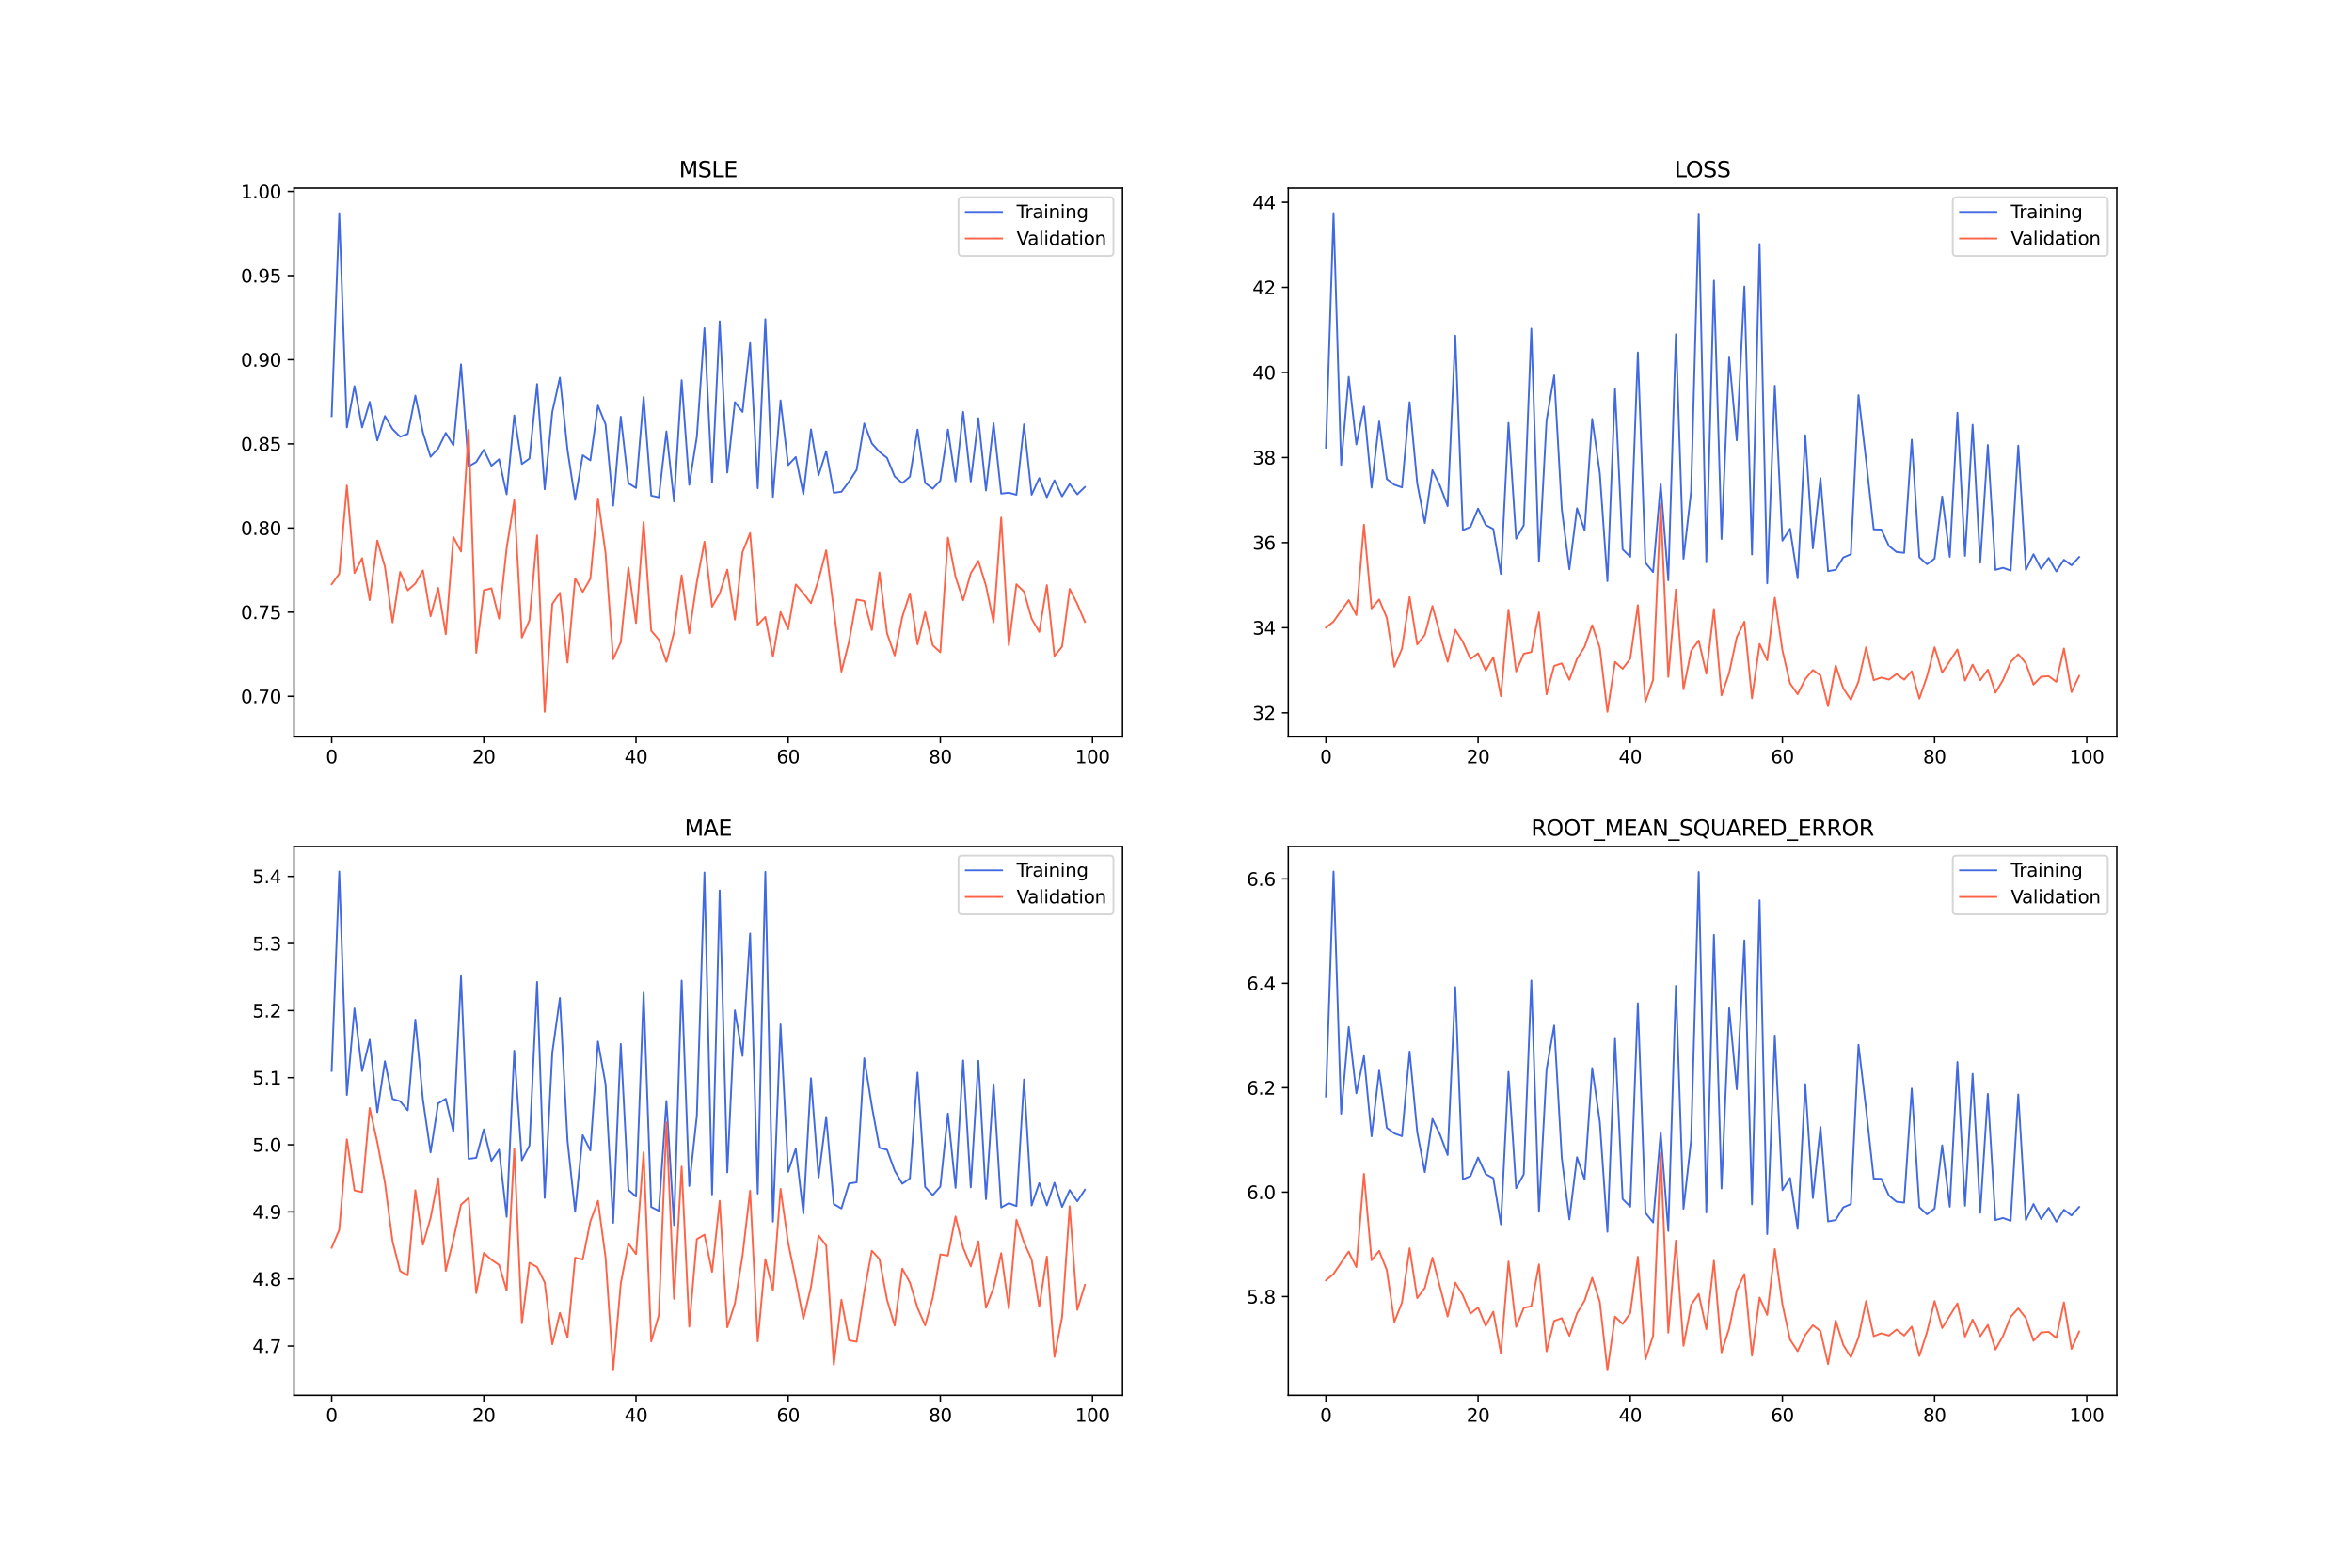 <?xml version="1.0" encoding="utf-8" standalone="no"?>
<!DOCTYPE svg PUBLIC "-//W3C//DTD SVG 1.1//EN"
  "http://www.w3.org/Graphics/SVG/1.1/DTD/svg11.dtd">
<svg xmlns:xlink="http://www.w3.org/1999/xlink" width="1296pt" height="864pt" viewBox="0 0 1296 864" xmlns="http://www.w3.org/2000/svg" version="1.1">
 <defs>
  <style type="text/css">*{stroke-linejoin: round; stroke-linecap: butt}</style>
 </defs>
 <g id="figure_1">
  <g id="patch_1">
   <path d="M 0 864 
L 1296 864 
L 1296 0 
L 0 0 
z
" style="fill: #ffffff"/>
  </g>
  <g id="axes_1">
   <g id="patch_2">
    <path d="M 162 406.08 
L 618.545 406.08 
L 618.545 103.68 
L 162 103.68 
z
" style="fill: #ffffff"/>
   </g>
   <g id="matplotlib.axis_1">
    <g id="xtick_1">
     <g id="line2d_1">
      <defs>
       <path id="me61ec1a441" d="M 0 0 
L 0 3.5 
" style="stroke: #000000; stroke-width: 0.8"/>
      </defs>
      <g>
       <use xlink:href="#me61ec1a441" x="182.752" y="406.08" style="stroke: #000000; stroke-width: 0.8"/>
      </g>
     </g>
     <g id="text_1">
      <!-- 0 -->
      <g transform="translate(179.571 420.678) scale(0.1 -0.1)">
       <defs>
        <path id="DejaVuSans-30" d="M 2034 4250 
Q 1547 4250 1301 3770 
Q 1056 3291 1056 2328 
Q 1056 1369 1301 889 
Q 1547 409 2034 409 
Q 2525 409 2770 889 
Q 3016 1369 3016 2328 
Q 3016 3291 2770 3770 
Q 2525 4250 2034 4250 
z
M 2034 4750 
Q 2819 4750 3233 4129 
Q 3647 3509 3647 2328 
Q 3647 1150 3233 529 
Q 2819 -91 2034 -91 
Q 1250 -91 836 529 
Q 422 1150 422 2328 
Q 422 3509 836 4129 
Q 1250 4750 2034 4750 
z
" transform="scale(0.016)"/>
       </defs>
       <use xlink:href="#DejaVuSans-30"/>
      </g>
     </g>
    </g>
    <g id="xtick_2">
     <g id="line2d_2">
      <g>
       <use xlink:href="#me61ec1a441" x="266.599" y="406.08" style="stroke: #000000; stroke-width: 0.8"/>
      </g>
     </g>
     <g id="text_2">
      <!-- 20 -->
      <g transform="translate(260.236 420.678) scale(0.1 -0.1)">
       <defs>
        <path id="DejaVuSans-32" d="M 1228 531 
L 3431 531 
L 3431 0 
L 469 0 
L 469 531 
Q 828 903 1448 1529 
Q 2069 2156 2228 2338 
Q 2531 2678 2651 2914 
Q 2772 3150 2772 3378 
Q 2772 3750 2511 3984 
Q 2250 4219 1831 4219 
Q 1534 4219 1204 4116 
Q 875 4013 500 3803 
L 500 4441 
Q 881 4594 1212 4672 
Q 1544 4750 1819 4750 
Q 2544 4750 2975 4387 
Q 3406 4025 3406 3419 
Q 3406 3131 3298 2873 
Q 3191 2616 2906 2266 
Q 2828 2175 2409 1742 
Q 1991 1309 1228 531 
z
" transform="scale(0.016)"/>
       </defs>
       <use xlink:href="#DejaVuSans-32"/>
       <use xlink:href="#DejaVuSans-30" x="63.623"/>
      </g>
     </g>
    </g>
    <g id="xtick_3">
     <g id="line2d_3">
      <g>
       <use xlink:href="#me61ec1a441" x="350.446" y="406.08" style="stroke: #000000; stroke-width: 0.8"/>
      </g>
     </g>
     <g id="text_3">
      <!-- 40 -->
      <g transform="translate(344.083 420.678) scale(0.1 -0.1)">
       <defs>
        <path id="DejaVuSans-34" d="M 2419 4116 
L 825 1625 
L 2419 1625 
L 2419 4116 
z
M 2253 4666 
L 3047 4666 
L 3047 1625 
L 3713 1625 
L 3713 1100 
L 3047 1100 
L 3047 0 
L 2419 0 
L 2419 1100 
L 313 1100 
L 313 1709 
L 2253 4666 
z
" transform="scale(0.016)"/>
       </defs>
       <use xlink:href="#DejaVuSans-34"/>
       <use xlink:href="#DejaVuSans-30" x="63.623"/>
      </g>
     </g>
    </g>
    <g id="xtick_4">
     <g id="line2d_4">
      <g>
       <use xlink:href="#me61ec1a441" x="434.292" y="406.08" style="stroke: #000000; stroke-width: 0.8"/>
      </g>
     </g>
     <g id="text_4">
      <!-- 60 -->
      <g transform="translate(427.93 420.678) scale(0.1 -0.1)">
       <defs>
        <path id="DejaVuSans-36" d="M 2113 2584 
Q 1688 2584 1439 2293 
Q 1191 2003 1191 1497 
Q 1191 994 1439 701 
Q 1688 409 2113 409 
Q 2538 409 2786 701 
Q 3034 994 3034 1497 
Q 3034 2003 2786 2293 
Q 2538 2584 2113 2584 
z
M 3366 4563 
L 3366 3988 
Q 3128 4100 2886 4159 
Q 2644 4219 2406 4219 
Q 1781 4219 1451 3797 
Q 1122 3375 1075 2522 
Q 1259 2794 1537 2939 
Q 1816 3084 2150 3084 
Q 2853 3084 3261 2657 
Q 3669 2231 3669 1497 
Q 3669 778 3244 343 
Q 2819 -91 2113 -91 
Q 1303 -91 875 529 
Q 447 1150 447 2328 
Q 447 3434 972 4092 
Q 1497 4750 2381 4750 
Q 2619 4750 2861 4703 
Q 3103 4656 3366 4563 
z
" transform="scale(0.016)"/>
       </defs>
       <use xlink:href="#DejaVuSans-36"/>
       <use xlink:href="#DejaVuSans-30" x="63.623"/>
      </g>
     </g>
    </g>
    <g id="xtick_5">
     <g id="line2d_5">
      <g>
       <use xlink:href="#me61ec1a441" x="518.139" y="406.08" style="stroke: #000000; stroke-width: 0.8"/>
      </g>
     </g>
     <g id="text_5">
      <!-- 80 -->
      <g transform="translate(511.776 420.678) scale(0.1 -0.1)">
       <defs>
        <path id="DejaVuSans-38" d="M 2034 2216 
Q 1584 2216 1326 1975 
Q 1069 1734 1069 1313 
Q 1069 891 1326 650 
Q 1584 409 2034 409 
Q 2484 409 2743 651 
Q 3003 894 3003 1313 
Q 3003 1734 2745 1975 
Q 2488 2216 2034 2216 
z
M 1403 2484 
Q 997 2584 770 2862 
Q 544 3141 544 3541 
Q 544 4100 942 4425 
Q 1341 4750 2034 4750 
Q 2731 4750 3128 4425 
Q 3525 4100 3525 3541 
Q 3525 3141 3298 2862 
Q 3072 2584 2669 2484 
Q 3125 2378 3379 2068 
Q 3634 1759 3634 1313 
Q 3634 634 3220 271 
Q 2806 -91 2034 -91 
Q 1263 -91 848 271 
Q 434 634 434 1313 
Q 434 1759 690 2068 
Q 947 2378 1403 2484 
z
M 1172 3481 
Q 1172 3119 1398 2916 
Q 1625 2713 2034 2713 
Q 2441 2713 2670 2916 
Q 2900 3119 2900 3481 
Q 2900 3844 2670 4047 
Q 2441 4250 2034 4250 
Q 1625 4250 1398 4047 
Q 1172 3844 1172 3481 
z
" transform="scale(0.016)"/>
       </defs>
       <use xlink:href="#DejaVuSans-38"/>
       <use xlink:href="#DejaVuSans-30" x="63.623"/>
      </g>
     </g>
    </g>
    <g id="xtick_6">
     <g id="line2d_6">
      <g>
       <use xlink:href="#me61ec1a441" x="601.986" y="406.08" style="stroke: #000000; stroke-width: 0.8"/>
      </g>
     </g>
     <g id="text_6">
      <!-- 100 -->
      <g transform="translate(592.442 420.678) scale(0.1 -0.1)">
       <defs>
        <path id="DejaVuSans-31" d="M 794 531 
L 1825 531 
L 1825 4091 
L 703 3866 
L 703 4441 
L 1819 4666 
L 2450 4666 
L 2450 531 
L 3481 531 
L 3481 0 
L 794 0 
L 794 531 
z
" transform="scale(0.016)"/>
       </defs>
       <use xlink:href="#DejaVuSans-31"/>
       <use xlink:href="#DejaVuSans-30" x="63.623"/>
       <use xlink:href="#DejaVuSans-30" x="127.246"/>
      </g>
     </g>
    </g>
   </g>
   <g id="matplotlib.axis_2">
    <g id="ytick_1">
     <g id="line2d_7">
      <defs>
       <path id="m9b8952d869" d="M 0 0 
L -3.5 0 
" style="stroke: #000000; stroke-width: 0.8"/>
      </defs>
      <g>
       <use xlink:href="#m9b8952d869" x="162" y="383.752" style="stroke: #000000; stroke-width: 0.8"/>
      </g>
     </g>
     <g id="text_7">
      <!-- 0.70 -->
      <g transform="translate(132.734 387.552) scale(0.1 -0.1)">
       <defs>
        <path id="DejaVuSans-2e" d="M 684 794 
L 1344 794 
L 1344 0 
L 684 0 
L 684 794 
z
" transform="scale(0.016)"/>
        <path id="DejaVuSans-37" d="M 525 4666 
L 3525 4666 
L 3525 4397 
L 1831 0 
L 1172 0 
L 2766 4134 
L 525 4134 
L 525 4666 
z
" transform="scale(0.016)"/>
       </defs>
       <use xlink:href="#DejaVuSans-30"/>
       <use xlink:href="#DejaVuSans-2e" x="63.623"/>
       <use xlink:href="#DejaVuSans-37" x="95.41"/>
       <use xlink:href="#DejaVuSans-30" x="159.033"/>
      </g>
     </g>
    </g>
    <g id="ytick_2">
     <g id="line2d_8">
      <g>
       <use xlink:href="#m9b8952d869" x="162" y="337.381" style="stroke: #000000; stroke-width: 0.8"/>
      </g>
     </g>
     <g id="text_8">
      <!-- 0.75 -->
      <g transform="translate(132.734 341.18) scale(0.1 -0.1)">
       <defs>
        <path id="DejaVuSans-35" d="M 691 4666 
L 3169 4666 
L 3169 4134 
L 1269 4134 
L 1269 2991 
Q 1406 3038 1543 3061 
Q 1681 3084 1819 3084 
Q 2600 3084 3056 2656 
Q 3513 2228 3513 1497 
Q 3513 744 3044 326 
Q 2575 -91 1722 -91 
Q 1428 -91 1123 -41 
Q 819 9 494 109 
L 494 744 
Q 775 591 1075 516 
Q 1375 441 1709 441 
Q 2250 441 2565 725 
Q 2881 1009 2881 1497 
Q 2881 1984 2565 2268 
Q 2250 2553 1709 2553 
Q 1456 2553 1204 2497 
Q 953 2441 691 2322 
L 691 4666 
z
" transform="scale(0.016)"/>
       </defs>
       <use xlink:href="#DejaVuSans-30"/>
       <use xlink:href="#DejaVuSans-2e" x="63.623"/>
       <use xlink:href="#DejaVuSans-37" x="95.41"/>
       <use xlink:href="#DejaVuSans-35" x="159.033"/>
      </g>
     </g>
    </g>
    <g id="ytick_3">
     <g id="line2d_9">
      <g>
       <use xlink:href="#m9b8952d869" x="162" y="291.009" style="stroke: #000000; stroke-width: 0.8"/>
      </g>
     </g>
     <g id="text_9">
      <!-- 0.80 -->
      <g transform="translate(132.734 294.808) scale(0.1 -0.1)">
       <use xlink:href="#DejaVuSans-30"/>
       <use xlink:href="#DejaVuSans-2e" x="63.623"/>
       <use xlink:href="#DejaVuSans-38" x="95.41"/>
       <use xlink:href="#DejaVuSans-30" x="159.033"/>
      </g>
     </g>
    </g>
    <g id="ytick_4">
     <g id="line2d_10">
      <g>
       <use xlink:href="#m9b8952d869" x="162" y="244.638" style="stroke: #000000; stroke-width: 0.8"/>
      </g>
     </g>
     <g id="text_10">
      <!-- 0.85 -->
      <g transform="translate(132.734 248.437) scale(0.1 -0.1)">
       <use xlink:href="#DejaVuSans-30"/>
       <use xlink:href="#DejaVuSans-2e" x="63.623"/>
       <use xlink:href="#DejaVuSans-38" x="95.41"/>
       <use xlink:href="#DejaVuSans-35" x="159.033"/>
      </g>
     </g>
    </g>
    <g id="ytick_5">
     <g id="line2d_11">
      <g>
       <use xlink:href="#m9b8952d869" x="162" y="198.266" style="stroke: #000000; stroke-width: 0.8"/>
      </g>
     </g>
     <g id="text_11">
      <!-- 0.90 -->
      <g transform="translate(132.734 202.065) scale(0.1 -0.1)">
       <defs>
        <path id="DejaVuSans-39" d="M 703 97 
L 703 672 
Q 941 559 1184 500 
Q 1428 441 1663 441 
Q 2288 441 2617 861 
Q 2947 1281 2994 2138 
Q 2813 1869 2534 1725 
Q 2256 1581 1919 1581 
Q 1219 1581 811 2004 
Q 403 2428 403 3163 
Q 403 3881 828 4315 
Q 1253 4750 1959 4750 
Q 2769 4750 3195 4129 
Q 3622 3509 3622 2328 
Q 3622 1225 3098 567 
Q 2575 -91 1691 -91 
Q 1453 -91 1209 -44 
Q 966 3 703 97 
z
M 1959 2075 
Q 2384 2075 2632 2365 
Q 2881 2656 2881 3163 
Q 2881 3666 2632 3958 
Q 2384 4250 1959 4250 
Q 1534 4250 1286 3958 
Q 1038 3666 1038 3163 
Q 1038 2656 1286 2365 
Q 1534 2075 1959 2075 
z
" transform="scale(0.016)"/>
       </defs>
       <use xlink:href="#DejaVuSans-30"/>
       <use xlink:href="#DejaVuSans-2e" x="63.623"/>
       <use xlink:href="#DejaVuSans-39" x="95.41"/>
       <use xlink:href="#DejaVuSans-30" x="159.033"/>
      </g>
     </g>
    </g>
    <g id="ytick_6">
     <g id="line2d_12">
      <g>
       <use xlink:href="#m9b8952d869" x="162" y="151.894" style="stroke: #000000; stroke-width: 0.8"/>
      </g>
     </g>
     <g id="text_12">
      <!-- 0.95 -->
      <g transform="translate(132.734 155.694) scale(0.1 -0.1)">
       <use xlink:href="#DejaVuSans-30"/>
       <use xlink:href="#DejaVuSans-2e" x="63.623"/>
       <use xlink:href="#DejaVuSans-39" x="95.41"/>
       <use xlink:href="#DejaVuSans-35" x="159.033"/>
      </g>
     </g>
    </g>
    <g id="ytick_7">
     <g id="line2d_13">
      <g>
       <use xlink:href="#m9b8952d869" x="162" y="105.523" style="stroke: #000000; stroke-width: 0.8"/>
      </g>
     </g>
     <g id="text_13">
      <!-- 1.00 -->
      <g transform="translate(132.734 109.322) scale(0.1 -0.1)">
       <use xlink:href="#DejaVuSans-31"/>
       <use xlink:href="#DejaVuSans-2e" x="63.623"/>
       <use xlink:href="#DejaVuSans-30" x="95.41"/>
       <use xlink:href="#DejaVuSans-30" x="159.033"/>
      </g>
     </g>
    </g>
   </g>
   <g id="line2d_14">
    <path d="M 182.752 229.359 
L 186.944 117.425 
L 191.137 235.551 
L 195.329 212.779 
L 199.521 235.556 
L 203.714 221.468 
L 207.906 242.737 
L 212.098 229.262 
L 216.291 236.465 
L 220.483 240.684 
L 224.675 239.142 
L 228.868 218.032 
L 233.06 238.404 
L 237.252 251.754 
L 241.445 247.163 
L 245.637 238.586 
L 249.829 245.448 
L 254.022 200.814 
L 258.214 257.053 
L 262.406 254.633 
L 266.599 247.883 
L 270.791 256.675 
L 274.983 253.125 
L 279.176 272.425 
L 283.368 228.924 
L 287.56 255.746 
L 291.753 252.72 
L 295.945 211.632 
L 300.137 269.657 
L 304.33 227.026 
L 308.522 208.119 
L 312.714 248.027 
L 316.907 275.478 
L 321.099 250.906 
L 325.292 253.751 
L 329.484 223.504 
L 333.676 233.871 
L 337.869 278.641 
L 342.061 229.653 
L 346.253 266.358 
L 350.446 268.933 
L 354.638 218.775 
L 358.83 273.146 
L 363.023 274.09 
L 367.215 237.749 
L 371.407 276.358 
L 375.6 209.547 
L 379.792 267.228 
L 383.984 240.63 
L 388.177 180.871 
L 392.369 265.876 
L 396.561 177.067 
L 400.754 260.432 
L 404.946 221.609 
L 409.138 227.036 
L 413.331 189.076 
L 417.523 269.083 
L 421.715 175.919 
L 425.908 273.857 
L 430.1 220.662 
L 434.292 256.351 
L 438.485 251.875 
L 442.677 272.411 
L 446.869 236.646 
L 451.062 261.929 
L 455.254 248.673 
L 459.446 271.587 
L 463.639 271.034 
L 467.831 265.445 
L 472.023 258.961 
L 476.216 233.404 
L 480.408 244.379 
L 484.6 249.044 
L 488.793 252.377 
L 492.985 262.605 
L 497.177 266.236 
L 501.37 262.732 
L 505.562 236.781 
L 509.754 266.186 
L 513.947 269.32 
L 518.139 264.867 
L 522.331 236.722 
L 526.524 265.272 
L 530.716 226.999 
L 534.908 265.368 
L 539.101 230.466 
L 543.293 270.287 
L 547.485 233.28 
L 551.678 272.068 
L 555.87 271.548 
L 560.062 272.685 
L 564.255 233.881 
L 568.447 272.664 
L 572.639 263.473 
L 576.832 274.025 
L 581.024 264.701 
L 585.216 273.55 
L 589.409 266.761 
L 593.601 272.439 
L 597.793 268.4 
" clip-path="url(#pf5b17c1b07)" style="fill: none; stroke: #4169e1; stroke-linecap: square"/>
   </g>
   <g id="line2d_15">
    <path d="M 182.752 321.992 
L 186.944 316.21 
L 191.137 267.586 
L 195.329 315.838 
L 199.521 307.635 
L 203.714 330.778 
L 207.906 297.933 
L 212.098 312.35 
L 216.291 343.05 
L 220.483 315.208 
L 224.675 325.354 
L 228.868 321.6 
L 233.06 314.369 
L 237.252 339.635 
L 241.445 324.017 
L 245.637 349.542 
L 249.829 295.955 
L 254.022 303.978 
L 258.214 236.84 
L 262.406 359.808 
L 266.599 325.308 
L 270.791 324.227 
L 274.983 340.952 
L 279.176 302.08 
L 283.368 275.67 
L 287.56 351.396 
L 291.753 341.802 
L 295.945 295.099 
L 300.137 392.335 
L 304.33 332.843 
L 308.522 326.731 
L 312.714 365.16 
L 316.907 318.716 
L 321.099 326.257 
L 325.292 318.965 
L 329.484 274.73 
L 333.676 304.9 
L 337.869 363.323 
L 342.061 353.986 
L 346.253 312.771 
L 350.446 343.357 
L 354.638 287.636 
L 358.83 347.6 
L 363.023 352.577 
L 367.215 364.801 
L 371.407 348.435 
L 375.6 317.089 
L 379.792 349.035 
L 383.984 320.785 
L 388.177 298.54 
L 392.369 334.366 
L 396.561 327.045 
L 400.754 313.951 
L 404.946 341.506 
L 409.138 304.284 
L 413.331 293.768 
L 417.523 344.327 
L 421.715 340.017 
L 425.908 361.891 
L 430.1 337.307 
L 434.292 346.786 
L 438.485 322.118 
L 442.677 326.928 
L 446.869 332.474 
L 451.062 319.465 
L 455.254 303.29 
L 459.446 335.899 
L 463.639 370.177 
L 467.831 353.636 
L 472.023 330.417 
L 476.216 331.241 
L 480.408 347.267 
L 484.6 315.474 
L 488.793 349.069 
L 492.985 361.275 
L 497.177 339.988 
L 501.37 327.03 
L 505.562 355.129 
L 509.754 337.352 
L 513.947 355.611 
L 518.139 359.503 
L 522.331 296.292 
L 526.524 317.958 
L 530.716 330.798 
L 534.908 315.921 
L 539.101 309.124 
L 543.293 322.852 
L 547.485 342.977 
L 551.678 285.233 
L 555.87 355.714 
L 560.062 321.984 
L 564.255 326.121 
L 568.447 340.996 
L 572.639 348.261 
L 576.832 322.51 
L 581.024 361.565 
L 585.216 356.377 
L 589.409 324.566 
L 593.601 332.834 
L 597.793 342.785 
" clip-path="url(#pf5b17c1b07)" style="fill: none; stroke: #ff6347; stroke-linecap: square"/>
   </g>
   <g id="patch_3">
    <path d="M 162 406.08 
L 162 103.68 
" style="fill: none; stroke: #000000; stroke-width: 0.8; stroke-linejoin: miter; stroke-linecap: square"/>
   </g>
   <g id="patch_4">
    <path d="M 618.545 406.08 
L 618.545 103.68 
" style="fill: none; stroke: #000000; stroke-width: 0.8; stroke-linejoin: miter; stroke-linecap: square"/>
   </g>
   <g id="patch_5">
    <path d="M 162 406.08 
L 618.545 406.08 
" style="fill: none; stroke: #000000; stroke-width: 0.8; stroke-linejoin: miter; stroke-linecap: square"/>
   </g>
   <g id="patch_6">
    <path d="M 162 103.68 
L 618.545 103.68 
" style="fill: none; stroke: #000000; stroke-width: 0.8; stroke-linejoin: miter; stroke-linecap: square"/>
   </g>
   <g id="text_14">
    <!-- MSLE -->
    <g transform="translate(374.152 97.68) scale(0.12 -0.12)">
     <defs>
      <path id="DejaVuSans-4d" d="M 628 4666 
L 1569 4666 
L 2759 1491 
L 3956 4666 
L 4897 4666 
L 4897 0 
L 4281 0 
L 4281 4097 
L 3078 897 
L 2444 897 
L 1241 4097 
L 1241 0 
L 628 0 
L 628 4666 
z
" transform="scale(0.016)"/>
      <path id="DejaVuSans-53" d="M 3425 4513 
L 3425 3897 
Q 3066 4069 2747 4153 
Q 2428 4238 2131 4238 
Q 1616 4238 1336 4038 
Q 1056 3838 1056 3469 
Q 1056 3159 1242 3001 
Q 1428 2844 1947 2747 
L 2328 2669 
Q 3034 2534 3370 2195 
Q 3706 1856 3706 1288 
Q 3706 609 3251 259 
Q 2797 -91 1919 -91 
Q 1588 -91 1214 -16 
Q 841 59 441 206 
L 441 856 
Q 825 641 1194 531 
Q 1563 422 1919 422 
Q 2459 422 2753 634 
Q 3047 847 3047 1241 
Q 3047 1584 2836 1778 
Q 2625 1972 2144 2069 
L 1759 2144 
Q 1053 2284 737 2584 
Q 422 2884 422 3419 
Q 422 4038 858 4394 
Q 1294 4750 2059 4750 
Q 2388 4750 2728 4690 
Q 3069 4631 3425 4513 
z
" transform="scale(0.016)"/>
      <path id="DejaVuSans-4c" d="M 628 4666 
L 1259 4666 
L 1259 531 
L 3531 531 
L 3531 0 
L 628 0 
L 628 4666 
z
" transform="scale(0.016)"/>
      <path id="DejaVuSans-45" d="M 628 4666 
L 3578 4666 
L 3578 4134 
L 1259 4134 
L 1259 2753 
L 3481 2753 
L 3481 2222 
L 1259 2222 
L 1259 531 
L 3634 531 
L 3634 0 
L 628 0 
L 628 4666 
z
" transform="scale(0.016)"/>
     </defs>
     <use xlink:href="#DejaVuSans-4d"/>
     <use xlink:href="#DejaVuSans-53" x="86.279"/>
     <use xlink:href="#DejaVuSans-4c" x="149.756"/>
     <use xlink:href="#DejaVuSans-45" x="205.469"/>
    </g>
   </g>
   <g id="legend_1">
    <g id="patch_7">
     <path d="M 530.164 141.036 
L 611.545 141.036 
Q 613.545 141.036 613.545 139.036 
L 613.545 110.68 
Q 613.545 108.68 611.545 108.68 
L 530.164 108.68 
Q 528.164 108.68 528.164 110.68 
L 528.164 139.036 
Q 528.164 141.036 530.164 141.036 
z
" style="fill: #ffffff; opacity: 0.8; stroke: #cccccc; stroke-linejoin: miter"/>
    </g>
    <g id="line2d_16">
     <path d="M 532.164 116.778 
L 542.164 116.778 
L 552.164 116.778 
" style="fill: none; stroke: #4169e1; stroke-linecap: square"/>
    </g>
    <g id="text_15">
     <!-- Training -->
     <g transform="translate(560.164 120.278) scale(0.1 -0.1)">
      <defs>
       <path id="DejaVuSans-54" d="M -19 4666 
L 3928 4666 
L 3928 4134 
L 2272 4134 
L 2272 0 
L 1638 0 
L 1638 4134 
L -19 4134 
L -19 4666 
z
" transform="scale(0.016)"/>
       <path id="DejaVuSans-72" d="M 2631 2963 
Q 2534 3019 2420 3045 
Q 2306 3072 2169 3072 
Q 1681 3072 1420 2755 
Q 1159 2438 1159 1844 
L 1159 0 
L 581 0 
L 581 3500 
L 1159 3500 
L 1159 2956 
Q 1341 3275 1631 3429 
Q 1922 3584 2338 3584 
Q 2397 3584 2469 3576 
Q 2541 3569 2628 3553 
L 2631 2963 
z
" transform="scale(0.016)"/>
       <path id="DejaVuSans-61" d="M 2194 1759 
Q 1497 1759 1228 1600 
Q 959 1441 959 1056 
Q 959 750 1161 570 
Q 1363 391 1709 391 
Q 2188 391 2477 730 
Q 2766 1069 2766 1631 
L 2766 1759 
L 2194 1759 
z
M 3341 1997 
L 3341 0 
L 2766 0 
L 2766 531 
Q 2569 213 2275 61 
Q 1981 -91 1556 -91 
Q 1019 -91 701 211 
Q 384 513 384 1019 
Q 384 1609 779 1909 
Q 1175 2209 1959 2209 
L 2766 2209 
L 2766 2266 
Q 2766 2663 2505 2880 
Q 2244 3097 1772 3097 
Q 1472 3097 1187 3025 
Q 903 2953 641 2809 
L 641 3341 
Q 956 3463 1253 3523 
Q 1550 3584 1831 3584 
Q 2591 3584 2966 3190 
Q 3341 2797 3341 1997 
z
" transform="scale(0.016)"/>
       <path id="DejaVuSans-69" d="M 603 3500 
L 1178 3500 
L 1178 0 
L 603 0 
L 603 3500 
z
M 603 4863 
L 1178 4863 
L 1178 4134 
L 603 4134 
L 603 4863 
z
" transform="scale(0.016)"/>
       <path id="DejaVuSans-6e" d="M 3513 2113 
L 3513 0 
L 2938 0 
L 2938 2094 
Q 2938 2591 2744 2837 
Q 2550 3084 2163 3084 
Q 1697 3084 1428 2787 
Q 1159 2491 1159 1978 
L 1159 0 
L 581 0 
L 581 3500 
L 1159 3500 
L 1159 2956 
Q 1366 3272 1645 3428 
Q 1925 3584 2291 3584 
Q 2894 3584 3203 3211 
Q 3513 2838 3513 2113 
z
" transform="scale(0.016)"/>
       <path id="DejaVuSans-67" d="M 2906 1791 
Q 2906 2416 2648 2759 
Q 2391 3103 1925 3103 
Q 1463 3103 1205 2759 
Q 947 2416 947 1791 
Q 947 1169 1205 825 
Q 1463 481 1925 481 
Q 2391 481 2648 825 
Q 2906 1169 2906 1791 
z
M 3481 434 
Q 3481 -459 3084 -895 
Q 2688 -1331 1869 -1331 
Q 1566 -1331 1297 -1286 
Q 1028 -1241 775 -1147 
L 775 -588 
Q 1028 -725 1275 -790 
Q 1522 -856 1778 -856 
Q 2344 -856 2625 -561 
Q 2906 -266 2906 331 
L 2906 616 
Q 2728 306 2450 153 
Q 2172 0 1784 0 
Q 1141 0 747 490 
Q 353 981 353 1791 
Q 353 2603 747 3093 
Q 1141 3584 1784 3584 
Q 2172 3584 2450 3431 
Q 2728 3278 2906 2969 
L 2906 3500 
L 3481 3500 
L 3481 434 
z
" transform="scale(0.016)"/>
      </defs>
      <use xlink:href="#DejaVuSans-54"/>
      <use xlink:href="#DejaVuSans-72" x="46.334"/>
      <use xlink:href="#DejaVuSans-61" x="87.447"/>
      <use xlink:href="#DejaVuSans-69" x="148.727"/>
      <use xlink:href="#DejaVuSans-6e" x="176.51"/>
      <use xlink:href="#DejaVuSans-69" x="239.889"/>
      <use xlink:href="#DejaVuSans-6e" x="267.672"/>
      <use xlink:href="#DejaVuSans-67" x="331.051"/>
     </g>
    </g>
    <g id="line2d_17">
     <path d="M 532.164 131.457 
L 542.164 131.457 
L 552.164 131.457 
" style="fill: none; stroke: #ff6347; stroke-linecap: square"/>
    </g>
    <g id="text_16">
     <!-- Validation -->
     <g transform="translate(560.164 134.957) scale(0.1 -0.1)">
      <defs>
       <path id="DejaVuSans-56" d="M 1831 0 
L 50 4666 
L 709 4666 
L 2188 738 
L 3669 4666 
L 4325 4666 
L 2547 0 
L 1831 0 
z
" transform="scale(0.016)"/>
       <path id="DejaVuSans-6c" d="M 603 4863 
L 1178 4863 
L 1178 0 
L 603 0 
L 603 4863 
z
" transform="scale(0.016)"/>
       <path id="DejaVuSans-64" d="M 2906 2969 
L 2906 4863 
L 3481 4863 
L 3481 0 
L 2906 0 
L 2906 525 
Q 2725 213 2448 61 
Q 2172 -91 1784 -91 
Q 1150 -91 751 415 
Q 353 922 353 1747 
Q 353 2572 751 3078 
Q 1150 3584 1784 3584 
Q 2172 3584 2448 3432 
Q 2725 3281 2906 2969 
z
M 947 1747 
Q 947 1113 1208 752 
Q 1469 391 1925 391 
Q 2381 391 2643 752 
Q 2906 1113 2906 1747 
Q 2906 2381 2643 2742 
Q 2381 3103 1925 3103 
Q 1469 3103 1208 2742 
Q 947 2381 947 1747 
z
" transform="scale(0.016)"/>
       <path id="DejaVuSans-74" d="M 1172 4494 
L 1172 3500 
L 2356 3500 
L 2356 3053 
L 1172 3053 
L 1172 1153 
Q 1172 725 1289 603 
Q 1406 481 1766 481 
L 2356 481 
L 2356 0 
L 1766 0 
Q 1100 0 847 248 
Q 594 497 594 1153 
L 594 3053 
L 172 3053 
L 172 3500 
L 594 3500 
L 594 4494 
L 1172 4494 
z
" transform="scale(0.016)"/>
       <path id="DejaVuSans-6f" d="M 1959 3097 
Q 1497 3097 1228 2736 
Q 959 2375 959 1747 
Q 959 1119 1226 758 
Q 1494 397 1959 397 
Q 2419 397 2687 759 
Q 2956 1122 2956 1747 
Q 2956 2369 2687 2733 
Q 2419 3097 1959 3097 
z
M 1959 3584 
Q 2709 3584 3137 3096 
Q 3566 2609 3566 1747 
Q 3566 888 3137 398 
Q 2709 -91 1959 -91 
Q 1206 -91 779 398 
Q 353 888 353 1747 
Q 353 2609 779 3096 
Q 1206 3584 1959 3584 
z
" transform="scale(0.016)"/>
      </defs>
      <use xlink:href="#DejaVuSans-56"/>
      <use xlink:href="#DejaVuSans-61" x="60.658"/>
      <use xlink:href="#DejaVuSans-6c" x="121.938"/>
      <use xlink:href="#DejaVuSans-69" x="149.721"/>
      <use xlink:href="#DejaVuSans-64" x="177.504"/>
      <use xlink:href="#DejaVuSans-61" x="240.98"/>
      <use xlink:href="#DejaVuSans-74" x="302.26"/>
      <use xlink:href="#DejaVuSans-69" x="341.469"/>
      <use xlink:href="#DejaVuSans-6f" x="369.252"/>
      <use xlink:href="#DejaVuSans-6e" x="430.434"/>
     </g>
    </g>
   </g>
  </g>
  <g id="axes_2">
   <g id="patch_8">
    <path d="M 709.855 406.08 
L 1166.4 406.08 
L 1166.4 103.68 
L 709.855 103.68 
z
" style="fill: #ffffff"/>
   </g>
   <g id="matplotlib.axis_3">
    <g id="xtick_7">
     <g id="line2d_18">
      <g>
       <use xlink:href="#me61ec1a441" x="730.607" y="406.08" style="stroke: #000000; stroke-width: 0.8"/>
      </g>
     </g>
     <g id="text_17">
      <!-- 0 -->
      <g transform="translate(727.425 420.678) scale(0.1 -0.1)">
       <use xlink:href="#DejaVuSans-30"/>
      </g>
     </g>
    </g>
    <g id="xtick_8">
     <g id="line2d_19">
      <g>
       <use xlink:href="#me61ec1a441" x="814.453" y="406.08" style="stroke: #000000; stroke-width: 0.8"/>
      </g>
     </g>
     <g id="text_18">
      <!-- 20 -->
      <g transform="translate(808.091 420.678) scale(0.1 -0.1)">
       <use xlink:href="#DejaVuSans-32"/>
       <use xlink:href="#DejaVuSans-30" x="63.623"/>
      </g>
     </g>
    </g>
    <g id="xtick_9">
     <g id="line2d_20">
      <g>
       <use xlink:href="#me61ec1a441" x="898.3" y="406.08" style="stroke: #000000; stroke-width: 0.8"/>
      </g>
     </g>
     <g id="text_19">
      <!-- 40 -->
      <g transform="translate(891.938 420.678) scale(0.1 -0.1)">
       <use xlink:href="#DejaVuSans-34"/>
       <use xlink:href="#DejaVuSans-30" x="63.623"/>
      </g>
     </g>
    </g>
    <g id="xtick_10">
     <g id="line2d_21">
      <g>
       <use xlink:href="#me61ec1a441" x="982.147" y="406.08" style="stroke: #000000; stroke-width: 0.8"/>
      </g>
     </g>
     <g id="text_20">
      <!-- 60 -->
      <g transform="translate(975.784 420.678) scale(0.1 -0.1)">
       <use xlink:href="#DejaVuSans-36"/>
       <use xlink:href="#DejaVuSans-30" x="63.623"/>
      </g>
     </g>
    </g>
    <g id="xtick_11">
     <g id="line2d_22">
      <g>
       <use xlink:href="#me61ec1a441" x="1065.994" y="406.08" style="stroke: #000000; stroke-width: 0.8"/>
      </g>
     </g>
     <g id="text_21">
      <!-- 80 -->
      <g transform="translate(1059.631 420.678) scale(0.1 -0.1)">
       <use xlink:href="#DejaVuSans-38"/>
       <use xlink:href="#DejaVuSans-30" x="63.623"/>
      </g>
     </g>
    </g>
    <g id="xtick_12">
     <g id="line2d_23">
      <g>
       <use xlink:href="#me61ec1a441" x="1149.84" y="406.08" style="stroke: #000000; stroke-width: 0.8"/>
      </g>
     </g>
     <g id="text_22">
      <!-- 100 -->
      <g transform="translate(1140.297 420.678) scale(0.1 -0.1)">
       <use xlink:href="#DejaVuSans-31"/>
       <use xlink:href="#DejaVuSans-30" x="63.623"/>
       <use xlink:href="#DejaVuSans-30" x="127.246"/>
      </g>
     </g>
    </g>
   </g>
   <g id="matplotlib.axis_4">
    <g id="ytick_8">
     <g id="line2d_24">
      <g>
       <use xlink:href="#m9b8952d869" x="709.855" y="392.852" style="stroke: #000000; stroke-width: 0.8"/>
      </g>
     </g>
     <g id="text_23">
      <!-- 32 -->
      <g transform="translate(690.13 396.651) scale(0.1 -0.1)">
       <defs>
        <path id="DejaVuSans-33" d="M 2597 2516 
Q 3050 2419 3304 2112 
Q 3559 1806 3559 1356 
Q 3559 666 3084 287 
Q 2609 -91 1734 -91 
Q 1441 -91 1130 -33 
Q 819 25 488 141 
L 488 750 
Q 750 597 1062 519 
Q 1375 441 1716 441 
Q 2309 441 2620 675 
Q 2931 909 2931 1356 
Q 2931 1769 2642 2001 
Q 2353 2234 1838 2234 
L 1294 2234 
L 1294 2753 
L 1863 2753 
Q 2328 2753 2575 2939 
Q 2822 3125 2822 3475 
Q 2822 3834 2567 4026 
Q 2313 4219 1838 4219 
Q 1578 4219 1281 4162 
Q 984 4106 628 3988 
L 628 4550 
Q 988 4650 1302 4700 
Q 1616 4750 1894 4750 
Q 2613 4750 3031 4423 
Q 3450 4097 3450 3541 
Q 3450 3153 3228 2886 
Q 3006 2619 2597 2516 
z
" transform="scale(0.016)"/>
       </defs>
       <use xlink:href="#DejaVuSans-33"/>
       <use xlink:href="#DejaVuSans-32" x="63.623"/>
      </g>
     </g>
    </g>
    <g id="ytick_9">
     <g id="line2d_25">
      <g>
       <use xlink:href="#m9b8952d869" x="709.855" y="345.958" style="stroke: #000000; stroke-width: 0.8"/>
      </g>
     </g>
     <g id="text_24">
      <!-- 34 -->
      <g transform="translate(690.13 349.757) scale(0.1 -0.1)">
       <use xlink:href="#DejaVuSans-33"/>
       <use xlink:href="#DejaVuSans-34" x="63.623"/>
      </g>
     </g>
    </g>
    <g id="ytick_10">
     <g id="line2d_26">
      <g>
       <use xlink:href="#m9b8952d869" x="709.855" y="299.064" style="stroke: #000000; stroke-width: 0.8"/>
      </g>
     </g>
     <g id="text_25">
      <!-- 36 -->
      <g transform="translate(690.13 302.863) scale(0.1 -0.1)">
       <use xlink:href="#DejaVuSans-33"/>
       <use xlink:href="#DejaVuSans-36" x="63.623"/>
      </g>
     </g>
    </g>
    <g id="ytick_11">
     <g id="line2d_27">
      <g>
       <use xlink:href="#m9b8952d869" x="709.855" y="252.17" style="stroke: #000000; stroke-width: 0.8"/>
      </g>
     </g>
     <g id="text_26">
      <!-- 38 -->
      <g transform="translate(690.13 255.969) scale(0.1 -0.1)">
       <use xlink:href="#DejaVuSans-33"/>
       <use xlink:href="#DejaVuSans-38" x="63.623"/>
      </g>
     </g>
    </g>
    <g id="ytick_12">
     <g id="line2d_28">
      <g>
       <use xlink:href="#m9b8952d869" x="709.855" y="205.276" style="stroke: #000000; stroke-width: 0.8"/>
      </g>
     </g>
     <g id="text_27">
      <!-- 40 -->
      <g transform="translate(690.13 209.076) scale(0.1 -0.1)">
       <use xlink:href="#DejaVuSans-34"/>
       <use xlink:href="#DejaVuSans-30" x="63.623"/>
      </g>
     </g>
    </g>
    <g id="ytick_13">
     <g id="line2d_29">
      <g>
       <use xlink:href="#m9b8952d869" x="709.855" y="158.382" style="stroke: #000000; stroke-width: 0.8"/>
      </g>
     </g>
     <g id="text_28">
      <!-- 42 -->
      <g transform="translate(690.13 162.182) scale(0.1 -0.1)">
       <use xlink:href="#DejaVuSans-34"/>
       <use xlink:href="#DejaVuSans-32" x="63.623"/>
      </g>
     </g>
    </g>
    <g id="ytick_14">
     <g id="line2d_30">
      <g>
       <use xlink:href="#m9b8952d869" x="709.855" y="111.488" style="stroke: #000000; stroke-width: 0.8"/>
      </g>
     </g>
     <g id="text_29">
      <!-- 44 -->
      <g transform="translate(690.13 115.288) scale(0.1 -0.1)">
       <use xlink:href="#DejaVuSans-34"/>
       <use xlink:href="#DejaVuSans-34" x="63.623"/>
      </g>
     </g>
    </g>
   </g>
   <g id="line2d_31">
    <path d="M 730.607 246.716 
L 734.799 117.425 
L 738.991 256.256 
L 743.184 207.686 
L 747.376 244.936 
L 751.568 224.085 
L 755.761 268.694 
L 759.953 232.292 
L 764.145 263.999 
L 768.338 267.163 
L 772.53 268.627 
L 776.722 221.609 
L 780.915 266.361 
L 785.107 288.272 
L 789.299 259.119 
L 793.492 267.826 
L 797.684 278.932 
L 801.876 184.975 
L 806.069 292.167 
L 810.261 290.4 
L 814.453 280.288 
L 818.646 289.324 
L 822.838 291.556 
L 827.03 316.338 
L 831.223 233.041 
L 835.415 296.931 
L 839.607 289.463 
L 843.8 181.131 
L 847.992 309.617 
L 852.184 231.743 
L 856.377 206.877 
L 860.569 280.518 
L 864.761 313.697 
L 868.954 280.147 
L 873.146 292.195 
L 877.338 230.859 
L 881.531 260.791 
L 885.723 320.292 
L 889.915 214.414 
L 894.108 302.777 
L 898.3 306.869 
L 902.492 194.229 
L 906.685 310.2 
L 910.877 315.279 
L 915.069 266.655 
L 919.262 319.824 
L 923.454 184.249 
L 927.646 307.981 
L 931.839 270.872 
L 936.031 117.72 
L 940.223 309.943 
L 944.416 154.671 
L 948.608 297.054 
L 952.8 197.03 
L 956.993 242.683 
L 961.185 157.922 
L 965.377 305.604 
L 969.57 134.503 
L 973.762 321.497 
L 977.954 212.579 
L 982.147 297.991 
L 986.339 291.435 
L 990.531 318.736 
L 994.724 239.833 
L 998.916 302.235 
L 1003.108 263.51 
L 1007.301 314.779 
L 1011.493 314.026 
L 1015.686 307.225 
L 1019.878 305.484 
L 1024.07 217.805 
L 1028.263 253.685 
L 1032.455 291.748 
L 1036.647 291.86 
L 1040.84 300.884 
L 1045.032 304.235 
L 1049.224 304.673 
L 1053.417 242.302 
L 1057.609 307.146 
L 1061.801 310.97 
L 1065.994 307.86 
L 1070.186 273.618 
L 1074.378 306.89 
L 1078.571 227.46 
L 1082.763 306.353 
L 1086.955 234.087 
L 1091.148 310.131 
L 1095.34 245.244 
L 1099.532 314.048 
L 1103.725 312.931 
L 1107.917 314.45 
L 1112.109 245.567 
L 1116.302 314.099 
L 1120.494 305.462 
L 1124.686 313.484 
L 1128.879 307.496 
L 1133.071 314.931 
L 1137.263 308.526 
L 1141.456 311.567 
L 1145.648 307.006 
" clip-path="url(#p2103929bbf)" style="fill: none; stroke: #4169e1; stroke-linecap: square"/>
   </g>
   <g id="line2d_32">
    <path d="M 730.607 345.912 
L 734.799 342.551 
L 738.991 336.615 
L 743.184 330.758 
L 747.376 338.982 
L 751.568 289.174 
L 755.761 335.358 
L 759.953 330.4 
L 764.145 340.502 
L 768.338 367.501 
L 772.53 357.472 
L 776.722 329.037 
L 780.915 355.213 
L 785.107 349.872 
L 789.299 333.98 
L 793.492 349.484 
L 797.684 364.754 
L 801.876 347.084 
L 806.069 353.753 
L 810.261 363.226 
L 814.453 360.084 
L 818.646 369.56 
L 822.838 362.23 
L 827.03 383.673 
L 831.223 336.024 
L 835.415 370.08 
L 839.607 360.302 
L 843.8 359.365 
L 847.992 337.523 
L 852.184 382.676 
L 856.377 367.006 
L 860.569 365.609 
L 864.761 374.669 
L 868.954 363.125 
L 873.146 356.519 
L 877.338 344.543 
L 881.531 357.125 
L 885.723 392.335 
L 889.915 364.785 
L 894.108 368.595 
L 898.3 362.984 
L 902.492 333.527 
L 906.685 386.817 
L 910.877 374.699 
L 915.069 277.844 
L 919.262 373.079 
L 923.454 324.963 
L 927.646 379.846 
L 931.839 358.778 
L 936.031 352.997 
L 940.223 371.284 
L 944.416 335.621 
L 948.608 383.219 
L 952.8 370.933 
L 956.993 351.177 
L 961.185 342.63 
L 965.377 384.877 
L 969.57 354.924 
L 973.762 363.925 
L 977.954 329.428 
L 982.147 358.398 
L 986.339 376.6 
L 990.531 382.599 
L 994.724 374.273 
L 998.916 369.271 
L 1003.108 372.247 
L 1007.301 389.182 
L 1011.493 366.772 
L 1015.686 379.402 
L 1019.878 385.713 
L 1024.07 375.612 
L 1028.263 356.749 
L 1032.455 374.884 
L 1036.647 373.416 
L 1040.84 374.577 
L 1045.032 371.493 
L 1049.224 374.584 
L 1053.417 369.964 
L 1057.609 385.037 
L 1061.801 372.856 
L 1065.994 356.72 
L 1070.186 370.7 
L 1074.378 364.358 
L 1078.571 357.931 
L 1082.763 375.121 
L 1086.955 366.31 
L 1091.148 374.942 
L 1095.34 369.064 
L 1099.532 381.763 
L 1103.725 374.734 
L 1107.917 364.88 
L 1112.109 360.539 
L 1116.302 365.549 
L 1120.494 377.288 
L 1124.686 373.004 
L 1128.879 372.657 
L 1133.071 375.793 
L 1137.263 357.418 
L 1141.456 381.446 
L 1145.648 372.518 
" clip-path="url(#p2103929bbf)" style="fill: none; stroke: #ff6347; stroke-linecap: square"/>
   </g>
   <g id="patch_9">
    <path d="M 709.855 406.08 
L 709.855 103.68 
" style="fill: none; stroke: #000000; stroke-width: 0.8; stroke-linejoin: miter; stroke-linecap: square"/>
   </g>
   <g id="patch_10">
    <path d="M 1166.4 406.08 
L 1166.4 103.68 
" style="fill: none; stroke: #000000; stroke-width: 0.8; stroke-linejoin: miter; stroke-linecap: square"/>
   </g>
   <g id="patch_11">
    <path d="M 709.855 406.08 
L 1166.4 406.08 
" style="fill: none; stroke: #000000; stroke-width: 0.8; stroke-linejoin: miter; stroke-linecap: square"/>
   </g>
   <g id="patch_12">
    <path d="M 709.855 103.68 
L 1166.4 103.68 
" style="fill: none; stroke: #000000; stroke-width: 0.8; stroke-linejoin: miter; stroke-linecap: square"/>
   </g>
   <g id="text_30">
    <!-- LOSS -->
    <g transform="translate(922.66 97.68) scale(0.12 -0.12)">
     <defs>
      <path id="DejaVuSans-4f" d="M 2522 4238 
Q 1834 4238 1429 3725 
Q 1025 3213 1025 2328 
Q 1025 1447 1429 934 
Q 1834 422 2522 422 
Q 3209 422 3611 934 
Q 4013 1447 4013 2328 
Q 4013 3213 3611 3725 
Q 3209 4238 2522 4238 
z
M 2522 4750 
Q 3503 4750 4090 4092 
Q 4678 3434 4678 2328 
Q 4678 1225 4090 567 
Q 3503 -91 2522 -91 
Q 1538 -91 948 565 
Q 359 1222 359 2328 
Q 359 3434 948 4092 
Q 1538 4750 2522 4750 
z
" transform="scale(0.016)"/>
     </defs>
     <use xlink:href="#DejaVuSans-4c"/>
     <use xlink:href="#DejaVuSans-4f" x="52.088"/>
     <use xlink:href="#DejaVuSans-53" x="130.799"/>
     <use xlink:href="#DejaVuSans-53" x="194.275"/>
    </g>
   </g>
   <g id="legend_2">
    <g id="patch_13">
     <path d="M 1078.019 141.036 
L 1159.4 141.036 
Q 1161.4 141.036 1161.4 139.036 
L 1161.4 110.68 
Q 1161.4 108.68 1159.4 108.68 
L 1078.019 108.68 
Q 1076.019 108.68 1076.019 110.68 
L 1076.019 139.036 
Q 1076.019 141.036 1078.019 141.036 
z
" style="fill: #ffffff; opacity: 0.8; stroke: #cccccc; stroke-linejoin: miter"/>
    </g>
    <g id="line2d_33">
     <path d="M 1080.019 116.778 
L 1090.019 116.778 
L 1100.019 116.778 
" style="fill: none; stroke: #4169e1; stroke-linecap: square"/>
    </g>
    <g id="text_31">
     <!-- Training -->
     <g transform="translate(1108.019 120.278) scale(0.1 -0.1)">
      <use xlink:href="#DejaVuSans-54"/>
      <use xlink:href="#DejaVuSans-72" x="46.334"/>
      <use xlink:href="#DejaVuSans-61" x="87.447"/>
      <use xlink:href="#DejaVuSans-69" x="148.727"/>
      <use xlink:href="#DejaVuSans-6e" x="176.51"/>
      <use xlink:href="#DejaVuSans-69" x="239.889"/>
      <use xlink:href="#DejaVuSans-6e" x="267.672"/>
      <use xlink:href="#DejaVuSans-67" x="331.051"/>
     </g>
    </g>
    <g id="line2d_34">
     <path d="M 1080.019 131.457 
L 1090.019 131.457 
L 1100.019 131.457 
" style="fill: none; stroke: #ff6347; stroke-linecap: square"/>
    </g>
    <g id="text_32">
     <!-- Validation -->
     <g transform="translate(1108.019 134.957) scale(0.1 -0.1)">
      <use xlink:href="#DejaVuSans-56"/>
      <use xlink:href="#DejaVuSans-61" x="60.658"/>
      <use xlink:href="#DejaVuSans-6c" x="121.938"/>
      <use xlink:href="#DejaVuSans-69" x="149.721"/>
      <use xlink:href="#DejaVuSans-64" x="177.504"/>
      <use xlink:href="#DejaVuSans-61" x="240.98"/>
      <use xlink:href="#DejaVuSans-74" x="302.26"/>
      <use xlink:href="#DejaVuSans-69" x="341.469"/>
      <use xlink:href="#DejaVuSans-6f" x="369.252"/>
      <use xlink:href="#DejaVuSans-6e" x="430.434"/>
     </g>
    </g>
   </g>
  </g>
  <g id="axes_3">
   <g id="patch_14">
    <path d="M 162 768.96 
L 618.545 768.96 
L 618.545 466.56 
L 162 466.56 
z
" style="fill: #ffffff"/>
   </g>
   <g id="matplotlib.axis_5">
    <g id="xtick_13">
     <g id="line2d_35">
      <g>
       <use xlink:href="#me61ec1a441" x="182.752" y="768.96" style="stroke: #000000; stroke-width: 0.8"/>
      </g>
     </g>
     <g id="text_33">
      <!-- 0 -->
      <g transform="translate(179.571 783.558) scale(0.1 -0.1)">
       <use xlink:href="#DejaVuSans-30"/>
      </g>
     </g>
    </g>
    <g id="xtick_14">
     <g id="line2d_36">
      <g>
       <use xlink:href="#me61ec1a441" x="266.599" y="768.96" style="stroke: #000000; stroke-width: 0.8"/>
      </g>
     </g>
     <g id="text_34">
      <!-- 20 -->
      <g transform="translate(260.236 783.558) scale(0.1 -0.1)">
       <use xlink:href="#DejaVuSans-32"/>
       <use xlink:href="#DejaVuSans-30" x="63.623"/>
      </g>
     </g>
    </g>
    <g id="xtick_15">
     <g id="line2d_37">
      <g>
       <use xlink:href="#me61ec1a441" x="350.446" y="768.96" style="stroke: #000000; stroke-width: 0.8"/>
      </g>
     </g>
     <g id="text_35">
      <!-- 40 -->
      <g transform="translate(344.083 783.558) scale(0.1 -0.1)">
       <use xlink:href="#DejaVuSans-34"/>
       <use xlink:href="#DejaVuSans-30" x="63.623"/>
      </g>
     </g>
    </g>
    <g id="xtick_16">
     <g id="line2d_38">
      <g>
       <use xlink:href="#me61ec1a441" x="434.292" y="768.96" style="stroke: #000000; stroke-width: 0.8"/>
      </g>
     </g>
     <g id="text_36">
      <!-- 60 -->
      <g transform="translate(427.93 783.558) scale(0.1 -0.1)">
       <use xlink:href="#DejaVuSans-36"/>
       <use xlink:href="#DejaVuSans-30" x="63.623"/>
      </g>
     </g>
    </g>
    <g id="xtick_17">
     <g id="line2d_39">
      <g>
       <use xlink:href="#me61ec1a441" x="518.139" y="768.96" style="stroke: #000000; stroke-width: 0.8"/>
      </g>
     </g>
     <g id="text_37">
      <!-- 80 -->
      <g transform="translate(511.776 783.558) scale(0.1 -0.1)">
       <use xlink:href="#DejaVuSans-38"/>
       <use xlink:href="#DejaVuSans-30" x="63.623"/>
      </g>
     </g>
    </g>
    <g id="xtick_18">
     <g id="line2d_40">
      <g>
       <use xlink:href="#me61ec1a441" x="601.986" y="768.96" style="stroke: #000000; stroke-width: 0.8"/>
      </g>
     </g>
     <g id="text_38">
      <!-- 100 -->
      <g transform="translate(592.442 783.558) scale(0.1 -0.1)">
       <use xlink:href="#DejaVuSans-31"/>
       <use xlink:href="#DejaVuSans-30" x="63.623"/>
       <use xlink:href="#DejaVuSans-30" x="127.246"/>
      </g>
     </g>
    </g>
   </g>
   <g id="matplotlib.axis_6">
    <g id="ytick_15">
     <g id="line2d_41">
      <g>
       <use xlink:href="#m9b8952d869" x="162" y="741.835" style="stroke: #000000; stroke-width: 0.8"/>
      </g>
     </g>
     <g id="text_39">
      <!-- 4.7 -->
      <g transform="translate(139.097 745.634) scale(0.1 -0.1)">
       <use xlink:href="#DejaVuSans-34"/>
       <use xlink:href="#DejaVuSans-2e" x="63.623"/>
       <use xlink:href="#DejaVuSans-37" x="95.41"/>
      </g>
     </g>
    </g>
    <g id="ytick_16">
     <g id="line2d_42">
      <g>
       <use xlink:href="#m9b8952d869" x="162" y="704.856" style="stroke: #000000; stroke-width: 0.8"/>
      </g>
     </g>
     <g id="text_40">
      <!-- 4.8 -->
      <g transform="translate(139.097 708.656) scale(0.1 -0.1)">
       <use xlink:href="#DejaVuSans-34"/>
       <use xlink:href="#DejaVuSans-2e" x="63.623"/>
       <use xlink:href="#DejaVuSans-38" x="95.41"/>
      </g>
     </g>
    </g>
    <g id="ytick_17">
     <g id="line2d_43">
      <g>
       <use xlink:href="#m9b8952d869" x="162" y="667.878" style="stroke: #000000; stroke-width: 0.8"/>
      </g>
     </g>
     <g id="text_41">
      <!-- 4.9 -->
      <g transform="translate(139.097 671.677) scale(0.1 -0.1)">
       <use xlink:href="#DejaVuSans-34"/>
       <use xlink:href="#DejaVuSans-2e" x="63.623"/>
       <use xlink:href="#DejaVuSans-39" x="95.41"/>
      </g>
     </g>
    </g>
    <g id="ytick_18">
     <g id="line2d_44">
      <g>
       <use xlink:href="#m9b8952d869" x="162" y="630.899" style="stroke: #000000; stroke-width: 0.8"/>
      </g>
     </g>
     <g id="text_42">
      <!-- 5.0 -->
      <g transform="translate(139.097 634.698) scale(0.1 -0.1)">
       <use xlink:href="#DejaVuSans-35"/>
       <use xlink:href="#DejaVuSans-2e" x="63.623"/>
       <use xlink:href="#DejaVuSans-30" x="95.41"/>
      </g>
     </g>
    </g>
    <g id="ytick_19">
     <g id="line2d_45">
      <g>
       <use xlink:href="#m9b8952d869" x="162" y="593.92" style="stroke: #000000; stroke-width: 0.8"/>
      </g>
     </g>
     <g id="text_43">
      <!-- 5.1 -->
      <g transform="translate(139.097 597.719) scale(0.1 -0.1)">
       <use xlink:href="#DejaVuSans-35"/>
       <use xlink:href="#DejaVuSans-2e" x="63.623"/>
       <use xlink:href="#DejaVuSans-31" x="95.41"/>
      </g>
     </g>
    </g>
    <g id="ytick_20">
     <g id="line2d_46">
      <g>
       <use xlink:href="#m9b8952d869" x="162" y="556.941" style="stroke: #000000; stroke-width: 0.8"/>
      </g>
     </g>
     <g id="text_44">
      <!-- 5.2 -->
      <g transform="translate(139.097 560.74) scale(0.1 -0.1)">
       <use xlink:href="#DejaVuSans-35"/>
       <use xlink:href="#DejaVuSans-2e" x="63.623"/>
       <use xlink:href="#DejaVuSans-32" x="95.41"/>
      </g>
     </g>
    </g>
    <g id="ytick_21">
     <g id="line2d_47">
      <g>
       <use xlink:href="#m9b8952d869" x="162" y="519.962" style="stroke: #000000; stroke-width: 0.8"/>
      </g>
     </g>
     <g id="text_45">
      <!-- 5.3 -->
      <g transform="translate(139.097 523.762) scale(0.1 -0.1)">
       <use xlink:href="#DejaVuSans-35"/>
       <use xlink:href="#DejaVuSans-2e" x="63.623"/>
       <use xlink:href="#DejaVuSans-33" x="95.41"/>
      </g>
     </g>
    </g>
    <g id="ytick_22">
     <g id="line2d_48">
      <g>
       <use xlink:href="#m9b8952d869" x="162" y="482.984" style="stroke: #000000; stroke-width: 0.8"/>
      </g>
     </g>
     <g id="text_46">
      <!-- 5.4 -->
      <g transform="translate(139.097 486.783) scale(0.1 -0.1)">
       <use xlink:href="#DejaVuSans-35"/>
       <use xlink:href="#DejaVuSans-2e" x="63.623"/>
       <use xlink:href="#DejaVuSans-34" x="95.41"/>
      </g>
     </g>
    </g>
   </g>
   <g id="line2d_49">
    <path d="M 182.752 590.232 
L 186.944 480.305 
L 191.137 603.443 
L 195.329 555.775 
L 199.521 590.309 
L 203.714 573.019 
L 207.906 612.996 
L 212.098 584.889 
L 216.291 605.631 
L 220.483 606.94 
L 224.675 611.952 
L 228.868 561.963 
L 233.06 606.112 
L 237.252 635.147 
L 241.445 608.12 
L 245.637 605.565 
L 249.829 623.692 
L 254.022 537.963 
L 258.214 638.664 
L 262.406 638.12 
L 266.599 622.429 
L 270.791 639.811 
L 274.983 633.583 
L 279.176 670.623 
L 283.368 579.085 
L 287.56 639.515 
L 291.753 631.305 
L 295.945 541.182 
L 300.137 660.223 
L 304.33 580.168 
L 308.522 550.033 
L 312.714 628.795 
L 316.907 667.841 
L 321.099 625.641 
L 325.292 634.078 
L 329.484 574.002 
L 333.676 597.558 
L 337.869 673.922 
L 342.061 575.386 
L 346.253 655.779 
L 350.446 659.449 
L 354.638 547.048 
L 358.83 665.198 
L 363.023 667.325 
L 367.215 606.791 
L 371.407 675.185 
L 375.6 540.408 
L 379.792 653.637 
L 383.984 614.868 
L 388.177 480.847 
L 392.369 658.291 
L 396.561 490.765 
L 400.754 646.132 
L 404.946 556.845 
L 409.138 581.913 
L 413.331 514.438 
L 417.523 657.83 
L 421.715 480.521 
L 425.908 673.275 
L 430.1 564.549 
L 434.292 645.821 
L 438.485 633.081 
L 442.677 668.793 
L 446.869 594.263 
L 451.062 648.969 
L 455.254 615.576 
L 459.446 663.547 
L 463.639 666.039 
L 467.831 652.275 
L 472.023 651.647 
L 476.216 583.242 
L 480.408 609.65 
L 484.6 632.617 
L 488.793 633.679 
L 492.985 645.182 
L 497.177 652.393 
L 501.37 649.451 
L 505.562 591.176 
L 509.754 654.132 
L 513.947 658.709 
L 518.139 653.946 
L 522.331 613.713 
L 526.524 654.667 
L 530.716 584.454 
L 534.908 654.407 
L 539.101 584.644 
L 543.293 660.897 
L 547.485 597.566 
L 551.678 665.466 
L 555.87 663.11 
L 560.062 664.718 
L 564.255 594.933 
L 568.447 664.352 
L 572.639 652.084 
L 576.832 664.347 
L 581.024 651.842 
L 585.216 665.177 
L 589.409 655.886 
L 593.601 662.09 
L 597.793 655.7 
" clip-path="url(#p97fac5aeed)" style="fill: none; stroke: #4169e1; stroke-linecap: square"/>
   </g>
   <g id="line2d_50">
    <path d="M 182.752 687.666 
L 186.944 677.77 
L 191.137 627.895 
L 195.329 656.095 
L 199.521 657.001 
L 203.714 610.678 
L 207.906 629.572 
L 212.098 651.765 
L 216.291 684.02 
L 220.483 700.543 
L 224.675 702.887 
L 228.868 655.991 
L 233.06 685.999 
L 237.252 671.323 
L 241.445 649.361 
L 245.637 700.402 
L 249.829 683.168 
L 254.022 663.936 
L 258.214 660.221 
L 262.406 712.69 
L 266.599 690.509 
L 270.791 694.308 
L 274.983 697.129 
L 279.176 711.205 
L 283.368 633 
L 287.56 729.274 
L 291.753 695.925 
L 295.945 698.3 
L 300.137 706.812 
L 304.33 740.865 
L 308.522 723.538 
L 312.714 737.118 
L 316.907 693.132 
L 321.099 694.17 
L 325.292 673.187 
L 329.484 661.83 
L 333.676 693.061 
L 337.869 755.215 
L 342.061 707.371 
L 346.253 685.324 
L 350.446 691.162 
L 354.638 635.073 
L 358.83 739.303 
L 363.023 724.847 
L 367.215 618.512 
L 371.407 715.805 
L 375.6 642.933 
L 379.792 731.171 
L 383.984 682.91 
L 388.177 680.425 
L 392.369 700.956 
L 396.561 661.838 
L 400.754 731.494 
L 404.946 718.332 
L 409.138 692.078 
L 413.331 656.235 
L 417.523 739.329 
L 421.715 693.964 
L 425.908 711.103 
L 430.1 655.22 
L 434.292 684.92 
L 438.485 705.307 
L 442.677 726.925 
L 446.869 709.353 
L 451.062 680.939 
L 455.254 686.437 
L 459.446 752.215 
L 463.639 716.325 
L 467.831 738.699 
L 472.023 739.469 
L 476.216 711.998 
L 480.408 689.361 
L 484.6 693.914 
L 488.793 716.423 
L 492.985 730.571 
L 497.177 699.183 
L 501.37 706.846 
L 505.562 720.775 
L 509.754 730.421 
L 513.947 715.33 
L 518.139 691.326 
L 522.331 692.014 
L 526.524 670.442 
L 530.716 687.566 
L 534.908 697.931 
L 539.101 684.123 
L 543.293 720.734 
L 547.485 709.801 
L 551.678 690.649 
L 555.87 721.225 
L 560.062 672.267 
L 564.255 684.747 
L 568.447 694.179 
L 572.639 720.169 
L 576.832 692.482 
L 581.024 747.845 
L 585.216 725.897 
L 589.409 664.779 
L 593.601 721.883 
L 597.793 708.116 
" clip-path="url(#p97fac5aeed)" style="fill: none; stroke: #ff6347; stroke-linecap: square"/>
   </g>
   <g id="patch_15">
    <path d="M 162 768.96 
L 162 466.56 
" style="fill: none; stroke: #000000; stroke-width: 0.8; stroke-linejoin: miter; stroke-linecap: square"/>
   </g>
   <g id="patch_16">
    <path d="M 618.545 768.96 
L 618.545 466.56 
" style="fill: none; stroke: #000000; stroke-width: 0.8; stroke-linejoin: miter; stroke-linecap: square"/>
   </g>
   <g id="patch_17">
    <path d="M 162 768.96 
L 618.545 768.96 
" style="fill: none; stroke: #000000; stroke-width: 0.8; stroke-linejoin: miter; stroke-linecap: square"/>
   </g>
   <g id="patch_18">
    <path d="M 162 466.56 
L 618.545 466.56 
" style="fill: none; stroke: #000000; stroke-width: 0.8; stroke-linejoin: miter; stroke-linecap: square"/>
   </g>
   <g id="text_47">
    <!-- MAE -->
    <g transform="translate(377.2 460.56) scale(0.12 -0.12)">
     <defs>
      <path id="DejaVuSans-41" d="M 2188 4044 
L 1331 1722 
L 3047 1722 
L 2188 4044 
z
M 1831 4666 
L 2547 4666 
L 4325 0 
L 3669 0 
L 3244 1197 
L 1141 1197 
L 716 0 
L 50 0 
L 1831 4666 
z
" transform="scale(0.016)"/>
     </defs>
     <use xlink:href="#DejaVuSans-4d"/>
     <use xlink:href="#DejaVuSans-41" x="86.279"/>
     <use xlink:href="#DejaVuSans-45" x="154.688"/>
    </g>
   </g>
   <g id="legend_3">
    <g id="patch_19">
     <path d="M 530.164 503.916 
L 611.545 503.916 
Q 613.545 503.916 613.545 501.916 
L 613.545 473.56 
Q 613.545 471.56 611.545 471.56 
L 530.164 471.56 
Q 528.164 471.56 528.164 473.56 
L 528.164 501.916 
Q 528.164 503.916 530.164 503.916 
z
" style="fill: #ffffff; opacity: 0.8; stroke: #cccccc; stroke-linejoin: miter"/>
    </g>
    <g id="line2d_51">
     <path d="M 532.164 479.658 
L 542.164 479.658 
L 552.164 479.658 
" style="fill: none; stroke: #4169e1; stroke-linecap: square"/>
    </g>
    <g id="text_48">
     <!-- Training -->
     <g transform="translate(560.164 483.158) scale(0.1 -0.1)">
      <use xlink:href="#DejaVuSans-54"/>
      <use xlink:href="#DejaVuSans-72" x="46.334"/>
      <use xlink:href="#DejaVuSans-61" x="87.447"/>
      <use xlink:href="#DejaVuSans-69" x="148.727"/>
      <use xlink:href="#DejaVuSans-6e" x="176.51"/>
      <use xlink:href="#DejaVuSans-69" x="239.889"/>
      <use xlink:href="#DejaVuSans-6e" x="267.672"/>
      <use xlink:href="#DejaVuSans-67" x="331.051"/>
     </g>
    </g>
    <g id="line2d_52">
     <path d="M 532.164 494.337 
L 542.164 494.337 
L 552.164 494.337 
" style="fill: none; stroke: #ff6347; stroke-linecap: square"/>
    </g>
    <g id="text_49">
     <!-- Validation -->
     <g transform="translate(560.164 497.837) scale(0.1 -0.1)">
      <use xlink:href="#DejaVuSans-56"/>
      <use xlink:href="#DejaVuSans-61" x="60.658"/>
      <use xlink:href="#DejaVuSans-6c" x="121.938"/>
      <use xlink:href="#DejaVuSans-69" x="149.721"/>
      <use xlink:href="#DejaVuSans-64" x="177.504"/>
      <use xlink:href="#DejaVuSans-61" x="240.98"/>
      <use xlink:href="#DejaVuSans-74" x="302.26"/>
      <use xlink:href="#DejaVuSans-69" x="341.469"/>
      <use xlink:href="#DejaVuSans-6f" x="369.252"/>
      <use xlink:href="#DejaVuSans-6e" x="430.434"/>
     </g>
    </g>
   </g>
  </g>
  <g id="axes_4">
   <g id="patch_20">
    <path d="M 709.855 768.96 
L 1166.4 768.96 
L 1166.4 466.56 
L 709.855 466.56 
z
" style="fill: #ffffff"/>
   </g>
   <g id="matplotlib.axis_7">
    <g id="xtick_19">
     <g id="line2d_53">
      <g>
       <use xlink:href="#me61ec1a441" x="730.607" y="768.96" style="stroke: #000000; stroke-width: 0.8"/>
      </g>
     </g>
     <g id="text_50">
      <!-- 0 -->
      <g transform="translate(727.425 783.558) scale(0.1 -0.1)">
       <use xlink:href="#DejaVuSans-30"/>
      </g>
     </g>
    </g>
    <g id="xtick_20">
     <g id="line2d_54">
      <g>
       <use xlink:href="#me61ec1a441" x="814.453" y="768.96" style="stroke: #000000; stroke-width: 0.8"/>
      </g>
     </g>
     <g id="text_51">
      <!-- 20 -->
      <g transform="translate(808.091 783.558) scale(0.1 -0.1)">
       <use xlink:href="#DejaVuSans-32"/>
       <use xlink:href="#DejaVuSans-30" x="63.623"/>
      </g>
     </g>
    </g>
    <g id="xtick_21">
     <g id="line2d_55">
      <g>
       <use xlink:href="#me61ec1a441" x="898.3" y="768.96" style="stroke: #000000; stroke-width: 0.8"/>
      </g>
     </g>
     <g id="text_52">
      <!-- 40 -->
      <g transform="translate(891.938 783.558) scale(0.1 -0.1)">
       <use xlink:href="#DejaVuSans-34"/>
       <use xlink:href="#DejaVuSans-30" x="63.623"/>
      </g>
     </g>
    </g>
    <g id="xtick_22">
     <g id="line2d_56">
      <g>
       <use xlink:href="#me61ec1a441" x="982.147" y="768.96" style="stroke: #000000; stroke-width: 0.8"/>
      </g>
     </g>
     <g id="text_53">
      <!-- 60 -->
      <g transform="translate(975.784 783.558) scale(0.1 -0.1)">
       <use xlink:href="#DejaVuSans-36"/>
       <use xlink:href="#DejaVuSans-30" x="63.623"/>
      </g>
     </g>
    </g>
    <g id="xtick_23">
     <g id="line2d_57">
      <g>
       <use xlink:href="#me61ec1a441" x="1065.994" y="768.96" style="stroke: #000000; stroke-width: 0.8"/>
      </g>
     </g>
     <g id="text_54">
      <!-- 80 -->
      <g transform="translate(1059.631 783.558) scale(0.1 -0.1)">
       <use xlink:href="#DejaVuSans-38"/>
       <use xlink:href="#DejaVuSans-30" x="63.623"/>
      </g>
     </g>
    </g>
    <g id="xtick_24">
     <g id="line2d_58">
      <g>
       <use xlink:href="#me61ec1a441" x="1149.84" y="768.96" style="stroke: #000000; stroke-width: 0.8"/>
      </g>
     </g>
     <g id="text_55">
      <!-- 100 -->
      <g transform="translate(1140.297 783.558) scale(0.1 -0.1)">
       <use xlink:href="#DejaVuSans-31"/>
       <use xlink:href="#DejaVuSans-30" x="63.623"/>
       <use xlink:href="#DejaVuSans-30" x="127.246"/>
      </g>
     </g>
    </g>
   </g>
   <g id="matplotlib.axis_8">
    <g id="ytick_23">
     <g id="line2d_59">
      <g>
       <use xlink:href="#m9b8952d869" x="709.855" y="714.584" style="stroke: #000000; stroke-width: 0.8"/>
      </g>
     </g>
     <g id="text_56">
      <!-- 5.8 -->
      <g transform="translate(686.951 718.383) scale(0.1 -0.1)">
       <use xlink:href="#DejaVuSans-35"/>
       <use xlink:href="#DejaVuSans-2e" x="63.623"/>
       <use xlink:href="#DejaVuSans-38" x="95.41"/>
      </g>
     </g>
    </g>
    <g id="ytick_24">
     <g id="line2d_60">
      <g>
       <use xlink:href="#m9b8952d869" x="709.855" y="657.031" style="stroke: #000000; stroke-width: 0.8"/>
      </g>
     </g>
     <g id="text_57">
      <!-- 6.0 -->
      <g transform="translate(686.951 660.83) scale(0.1 -0.1)">
       <use xlink:href="#DejaVuSans-36"/>
       <use xlink:href="#DejaVuSans-2e" x="63.623"/>
       <use xlink:href="#DejaVuSans-30" x="95.41"/>
      </g>
     </g>
    </g>
    <g id="ytick_25">
     <g id="line2d_61">
      <g>
       <use xlink:href="#m9b8952d869" x="709.855" y="599.478" style="stroke: #000000; stroke-width: 0.8"/>
      </g>
     </g>
     <g id="text_58">
      <!-- 6.2 -->
      <g transform="translate(686.951 603.278) scale(0.1 -0.1)">
       <use xlink:href="#DejaVuSans-36"/>
       <use xlink:href="#DejaVuSans-2e" x="63.623"/>
       <use xlink:href="#DejaVuSans-32" x="95.41"/>
      </g>
     </g>
    </g>
    <g id="ytick_26">
     <g id="line2d_62">
      <g>
       <use xlink:href="#m9b8952d869" x="709.855" y="541.926" style="stroke: #000000; stroke-width: 0.8"/>
      </g>
     </g>
     <g id="text_59">
      <!-- 6.4 -->
      <g transform="translate(686.951 545.725) scale(0.1 -0.1)">
       <use xlink:href="#DejaVuSans-36"/>
       <use xlink:href="#DejaVuSans-2e" x="63.623"/>
       <use xlink:href="#DejaVuSans-34" x="95.41"/>
      </g>
     </g>
    </g>
    <g id="ytick_27">
     <g id="line2d_63">
      <g>
       <use xlink:href="#m9b8952d869" x="709.855" y="484.373" style="stroke: #000000; stroke-width: 0.8"/>
      </g>
     </g>
     <g id="text_60">
      <!-- 6.6 -->
      <g transform="translate(686.951 488.172) scale(0.1 -0.1)">
       <use xlink:href="#DejaVuSans-36"/>
       <use xlink:href="#DejaVuSans-2e" x="63.623"/>
       <use xlink:href="#DejaVuSans-36" x="95.41"/>
      </g>
     </g>
    </g>
   </g>
   <g id="line2d_64">
    <path d="M 730.607 604.297 
L 734.799 480.305 
L 738.991 613.791 
L 743.184 565.976 
L 747.376 602.531 
L 751.568 581.978 
L 755.761 626.245 
L 759.953 590.04 
L 764.145 621.533 
L 768.338 624.707 
L 772.53 626.177 
L 776.722 579.552 
L 780.915 623.902 
L 785.107 646.029 
L 789.299 616.65 
L 793.492 625.373 
L 797.684 636.562 
L 801.876 544.044 
L 806.069 649.991 
L 810.261 648.193 
L 814.453 637.934 
L 818.646 647.098 
L 822.838 649.37 
L 827.03 674.789 
L 831.223 590.777 
L 835.415 654.85 
L 839.607 647.239 
L 843.8 540.357 
L 847.992 667.857 
L 852.184 589.499 
L 856.377 565.19 
L 860.569 638.166 
L 864.761 672.062 
L 868.954 637.791 
L 873.146 650.02 
L 877.338 588.629 
L 881.531 618.321 
L 885.723 678.88 
L 889.915 572.524 
L 894.108 660.832 
L 898.3 665.031 
L 902.492 552.948 
L 906.685 668.458 
L 910.877 673.695 
L 915.069 624.197 
L 919.262 678.395 
L 923.454 543.347 
L 927.646 666.175 
L 931.839 628.435 
L 936.031 480.579 
L 940.223 668.193 
L 944.416 515.18 
L 948.608 654.976 
L 952.8 555.652 
L 956.993 600.299 
L 961.185 518.256 
L 965.377 663.733 
L 969.57 496.216 
L 973.762 680.129 
L 977.954 570.736 
L 982.147 655.934 
L 986.339 649.245 
L 990.531 677.269 
L 994.724 597.48 
L 998.916 660.277 
L 1003.108 621.043 
L 1007.301 673.179 
L 1011.493 672.401 
L 1015.686 665.397 
L 1019.878 663.61 
L 1024.07 575.833 
L 1028.263 611.228 
L 1032.455 649.565 
L 1036.647 649.679 
L 1040.84 658.894 
L 1045.032 662.327 
L 1049.224 662.776 
L 1053.417 599.922 
L 1057.609 665.317 
L 1061.801 669.251 
L 1065.994 666.05 
L 1070.186 631.199 
L 1074.378 665.053 
L 1078.571 585.289 
L 1082.763 664.502 
L 1086.955 591.808 
L 1091.148 668.387 
L 1095.34 602.837 
L 1099.532 672.424 
L 1103.725 671.272 
L 1107.917 672.839 
L 1112.109 603.158 
L 1116.302 672.477 
L 1120.494 663.587 
L 1124.686 671.842 
L 1128.879 665.676 
L 1133.071 673.336 
L 1137.263 666.735 
L 1141.456 669.866 
L 1145.648 665.172 
" clip-path="url(#p9b0aab03ed)" style="fill: none; stroke: #4169e1; stroke-linecap: square"/>
   </g>
   <g id="line2d_65">
    <path d="M 730.607 705.628 
L 734.799 702.095 
L 738.991 695.873 
L 743.184 689.756 
L 747.376 698.351 
L 751.568 646.945 
L 755.761 694.559 
L 759.953 689.382 
L 764.145 699.944 
L 768.338 728.504 
L 772.53 717.838 
L 776.722 687.963 
L 780.915 715.445 
L 785.107 709.801 
L 789.299 693.118 
L 793.492 709.391 
L 797.684 725.575 
L 801.876 706.862 
L 806.069 713.9 
L 810.261 723.949 
L 814.453 720.609 
L 818.646 730.702 
L 822.838 722.89 
L 827.03 745.848 
L 831.223 695.255 
L 835.415 731.258 
L 839.607 720.841 
L 843.8 719.846 
L 847.992 696.823 
L 852.184 744.774 
L 856.377 727.976 
L 860.569 726.487 
L 864.761 736.17 
L 868.954 723.842 
L 873.146 716.828 
L 877.338 704.189 
L 881.531 717.471 
L 885.723 755.215 
L 889.915 725.609 
L 894.108 729.672 
L 898.3 723.692 
L 902.492 692.645 
L 906.685 749.242 
L 910.877 736.202 
L 915.069 635.463 
L 919.262 734.466 
L 923.454 683.725 
L 927.646 741.728 
L 931.839 719.223 
L 936.031 713.101 
L 940.223 732.545 
L 944.416 694.833 
L 948.608 745.359 
L 952.8 732.169 
L 956.993 711.178 
L 961.185 702.178 
L 965.377 747.147 
L 969.57 715.139 
L 973.762 724.693 
L 977.954 688.37 
L 982.147 718.82 
L 986.339 738.24 
L 990.531 744.691 
L 994.724 735.745 
L 998.916 730.394 
L 1003.108 733.575 
L 1007.301 751.8 
L 1011.493 727.726 
L 1015.686 741.251 
L 1019.878 748.05 
L 1024.07 737.181 
L 1028.263 717.072 
L 1032.455 736.4 
L 1036.647 734.827 
L 1040.84 736.071 
L 1045.032 732.768 
L 1049.224 736.078 
L 1053.417 731.134 
L 1057.609 747.32 
L 1061.801 734.227 
L 1065.994 717.041 
L 1070.186 731.92 
L 1074.378 725.153 
L 1078.571 718.325 
L 1082.763 736.653 
L 1086.955 727.234 
L 1091.148 736.462 
L 1095.34 730.172 
L 1099.532 743.79 
L 1103.725 736.239 
L 1107.917 725.709 
L 1112.109 721.093 
L 1116.302 726.422 
L 1120.494 738.978 
L 1124.686 734.385 
L 1128.879 734.014 
L 1133.071 737.374 
L 1137.263 717.781 
L 1141.456 743.449 
L 1145.648 733.865 
" clip-path="url(#p9b0aab03ed)" style="fill: none; stroke: #ff6347; stroke-linecap: square"/>
   </g>
   <g id="patch_21">
    <path d="M 709.855 768.96 
L 709.855 466.56 
" style="fill: none; stroke: #000000; stroke-width: 0.8; stroke-linejoin: miter; stroke-linecap: square"/>
   </g>
   <g id="patch_22">
    <path d="M 1166.4 768.96 
L 1166.4 466.56 
" style="fill: none; stroke: #000000; stroke-width: 0.8; stroke-linejoin: miter; stroke-linecap: square"/>
   </g>
   <g id="patch_23">
    <path d="M 709.855 768.96 
L 1166.4 768.96 
" style="fill: none; stroke: #000000; stroke-width: 0.8; stroke-linejoin: miter; stroke-linecap: square"/>
   </g>
   <g id="patch_24">
    <path d="M 709.855 466.56 
L 1166.4 466.56 
" style="fill: none; stroke: #000000; stroke-width: 0.8; stroke-linejoin: miter; stroke-linecap: square"/>
   </g>
   <g id="text_61">
    <!-- ROOT_MEAN_SQUARED_ERROR -->
    <g transform="translate(843.656 460.56) scale(0.12 -0.12)">
     <defs>
      <path id="DejaVuSans-52" d="M 2841 2188 
Q 3044 2119 3236 1894 
Q 3428 1669 3622 1275 
L 4263 0 
L 3584 0 
L 2988 1197 
Q 2756 1666 2539 1819 
Q 2322 1972 1947 1972 
L 1259 1972 
L 1259 0 
L 628 0 
L 628 4666 
L 2053 4666 
Q 2853 4666 3247 4331 
Q 3641 3997 3641 3322 
Q 3641 2881 3436 2590 
Q 3231 2300 2841 2188 
z
M 1259 4147 
L 1259 2491 
L 2053 2491 
Q 2509 2491 2742 2702 
Q 2975 2913 2975 3322 
Q 2975 3731 2742 3939 
Q 2509 4147 2053 4147 
L 1259 4147 
z
" transform="scale(0.016)"/>
      <path id="DejaVuSans-5f" d="M 3263 -1063 
L 3263 -1509 
L -63 -1509 
L -63 -1063 
L 3263 -1063 
z
" transform="scale(0.016)"/>
      <path id="DejaVuSans-4e" d="M 628 4666 
L 1478 4666 
L 3547 763 
L 3547 4666 
L 4159 4666 
L 4159 0 
L 3309 0 
L 1241 3903 
L 1241 0 
L 628 0 
L 628 4666 
z
" transform="scale(0.016)"/>
      <path id="DejaVuSans-51" d="M 2522 4238 
Q 1834 4238 1429 3725 
Q 1025 3213 1025 2328 
Q 1025 1447 1429 934 
Q 1834 422 2522 422 
Q 3209 422 3611 934 
Q 4013 1447 4013 2328 
Q 4013 3213 3611 3725 
Q 3209 4238 2522 4238 
z
M 3406 84 
L 4238 -825 
L 3475 -825 
L 2784 -78 
Q 2681 -84 2626 -87 
Q 2572 -91 2522 -91 
Q 1538 -91 948 567 
Q 359 1225 359 2328 
Q 359 3434 948 4092 
Q 1538 4750 2522 4750 
Q 3503 4750 4090 4092 
Q 4678 3434 4678 2328 
Q 4678 1516 4351 937 
Q 4025 359 3406 84 
z
" transform="scale(0.016)"/>
      <path id="DejaVuSans-55" d="M 556 4666 
L 1191 4666 
L 1191 1831 
Q 1191 1081 1462 751 
Q 1734 422 2344 422 
Q 2950 422 3222 751 
Q 3494 1081 3494 1831 
L 3494 4666 
L 4128 4666 
L 4128 1753 
Q 4128 841 3676 375 
Q 3225 -91 2344 -91 
Q 1459 -91 1007 375 
Q 556 841 556 1753 
L 556 4666 
z
" transform="scale(0.016)"/>
      <path id="DejaVuSans-44" d="M 1259 4147 
L 1259 519 
L 2022 519 
Q 2988 519 3436 956 
Q 3884 1394 3884 2338 
Q 3884 3275 3436 3711 
Q 2988 4147 2022 4147 
L 1259 4147 
z
M 628 4666 
L 1925 4666 
Q 3281 4666 3915 4102 
Q 4550 3538 4550 2338 
Q 4550 1131 3912 565 
Q 3275 0 1925 0 
L 628 0 
L 628 4666 
z
" transform="scale(0.016)"/>
     </defs>
     <use xlink:href="#DejaVuSans-52"/>
     <use xlink:href="#DejaVuSans-4f" x="69.482"/>
     <use xlink:href="#DejaVuSans-4f" x="148.193"/>
     <use xlink:href="#DejaVuSans-54" x="226.904"/>
     <use xlink:href="#DejaVuSans-5f" x="287.988"/>
     <use xlink:href="#DejaVuSans-4d" x="337.988"/>
     <use xlink:href="#DejaVuSans-45" x="424.268"/>
     <use xlink:href="#DejaVuSans-41" x="487.451"/>
     <use xlink:href="#DejaVuSans-4e" x="555.859"/>
     <use xlink:href="#DejaVuSans-5f" x="630.664"/>
     <use xlink:href="#DejaVuSans-53" x="680.664"/>
     <use xlink:href="#DejaVuSans-51" x="744.141"/>
     <use xlink:href="#DejaVuSans-55" x="822.852"/>
     <use xlink:href="#DejaVuSans-41" x="896.045"/>
     <use xlink:href="#DejaVuSans-52" x="964.453"/>
     <use xlink:href="#DejaVuSans-45" x="1033.936"/>
     <use xlink:href="#DejaVuSans-44" x="1097.119"/>
     <use xlink:href="#DejaVuSans-5f" x="1174.121"/>
     <use xlink:href="#DejaVuSans-45" x="1224.121"/>
     <use xlink:href="#DejaVuSans-52" x="1287.305"/>
     <use xlink:href="#DejaVuSans-52" x="1356.787"/>
     <use xlink:href="#DejaVuSans-4f" x="1426.27"/>
     <use xlink:href="#DejaVuSans-52" x="1504.98"/>
    </g>
   </g>
   <g id="legend_4">
    <g id="patch_25">
     <path d="M 1078.019 503.916 
L 1159.4 503.916 
Q 1161.4 503.916 1161.4 501.916 
L 1161.4 473.56 
Q 1161.4 471.56 1159.4 471.56 
L 1078.019 471.56 
Q 1076.019 471.56 1076.019 473.56 
L 1076.019 501.916 
Q 1076.019 503.916 1078.019 503.916 
z
" style="fill: #ffffff; opacity: 0.8; stroke: #cccccc; stroke-linejoin: miter"/>
    </g>
    <g id="line2d_66">
     <path d="M 1080.019 479.658 
L 1090.019 479.658 
L 1100.019 479.658 
" style="fill: none; stroke: #4169e1; stroke-linecap: square"/>
    </g>
    <g id="text_62">
     <!-- Training -->
     <g transform="translate(1108.019 483.158) scale(0.1 -0.1)">
      <use xlink:href="#DejaVuSans-54"/>
      <use xlink:href="#DejaVuSans-72" x="46.334"/>
      <use xlink:href="#DejaVuSans-61" x="87.447"/>
      <use xlink:href="#DejaVuSans-69" x="148.727"/>
      <use xlink:href="#DejaVuSans-6e" x="176.51"/>
      <use xlink:href="#DejaVuSans-69" x="239.889"/>
      <use xlink:href="#DejaVuSans-6e" x="267.672"/>
      <use xlink:href="#DejaVuSans-67" x="331.051"/>
     </g>
    </g>
    <g id="line2d_67">
     <path d="M 1080.019 494.337 
L 1090.019 494.337 
L 1100.019 494.337 
" style="fill: none; stroke: #ff6347; stroke-linecap: square"/>
    </g>
    <g id="text_63">
     <!-- Validation -->
     <g transform="translate(1108.019 497.837) scale(0.1 -0.1)">
      <use xlink:href="#DejaVuSans-56"/>
      <use xlink:href="#DejaVuSans-61" x="60.658"/>
      <use xlink:href="#DejaVuSans-6c" x="121.938"/>
      <use xlink:href="#DejaVuSans-69" x="149.721"/>
      <use xlink:href="#DejaVuSans-64" x="177.504"/>
      <use xlink:href="#DejaVuSans-61" x="240.98"/>
      <use xlink:href="#DejaVuSans-74" x="302.26"/>
      <use xlink:href="#DejaVuSans-69" x="341.469"/>
      <use xlink:href="#DejaVuSans-6f" x="369.252"/>
      <use xlink:href="#DejaVuSans-6e" x="430.434"/>
     </g>
    </g>
   </g>
  </g>
 </g>
 <defs>
  <clipPath id="pf5b17c1b07">
   <rect x="162" y="103.68" width="456.545" height="302.4"/>
  </clipPath>
  <clipPath id="p2103929bbf">
   <rect x="709.855" y="103.68" width="456.545" height="302.4"/>
  </clipPath>
  <clipPath id="p97fac5aeed">
   <rect x="162" y="466.56" width="456.545" height="302.4"/>
  </clipPath>
  <clipPath id="p9b0aab03ed">
   <rect x="709.855" y="466.56" width="456.545" height="302.4"/>
  </clipPath>
 </defs>
</svg>
